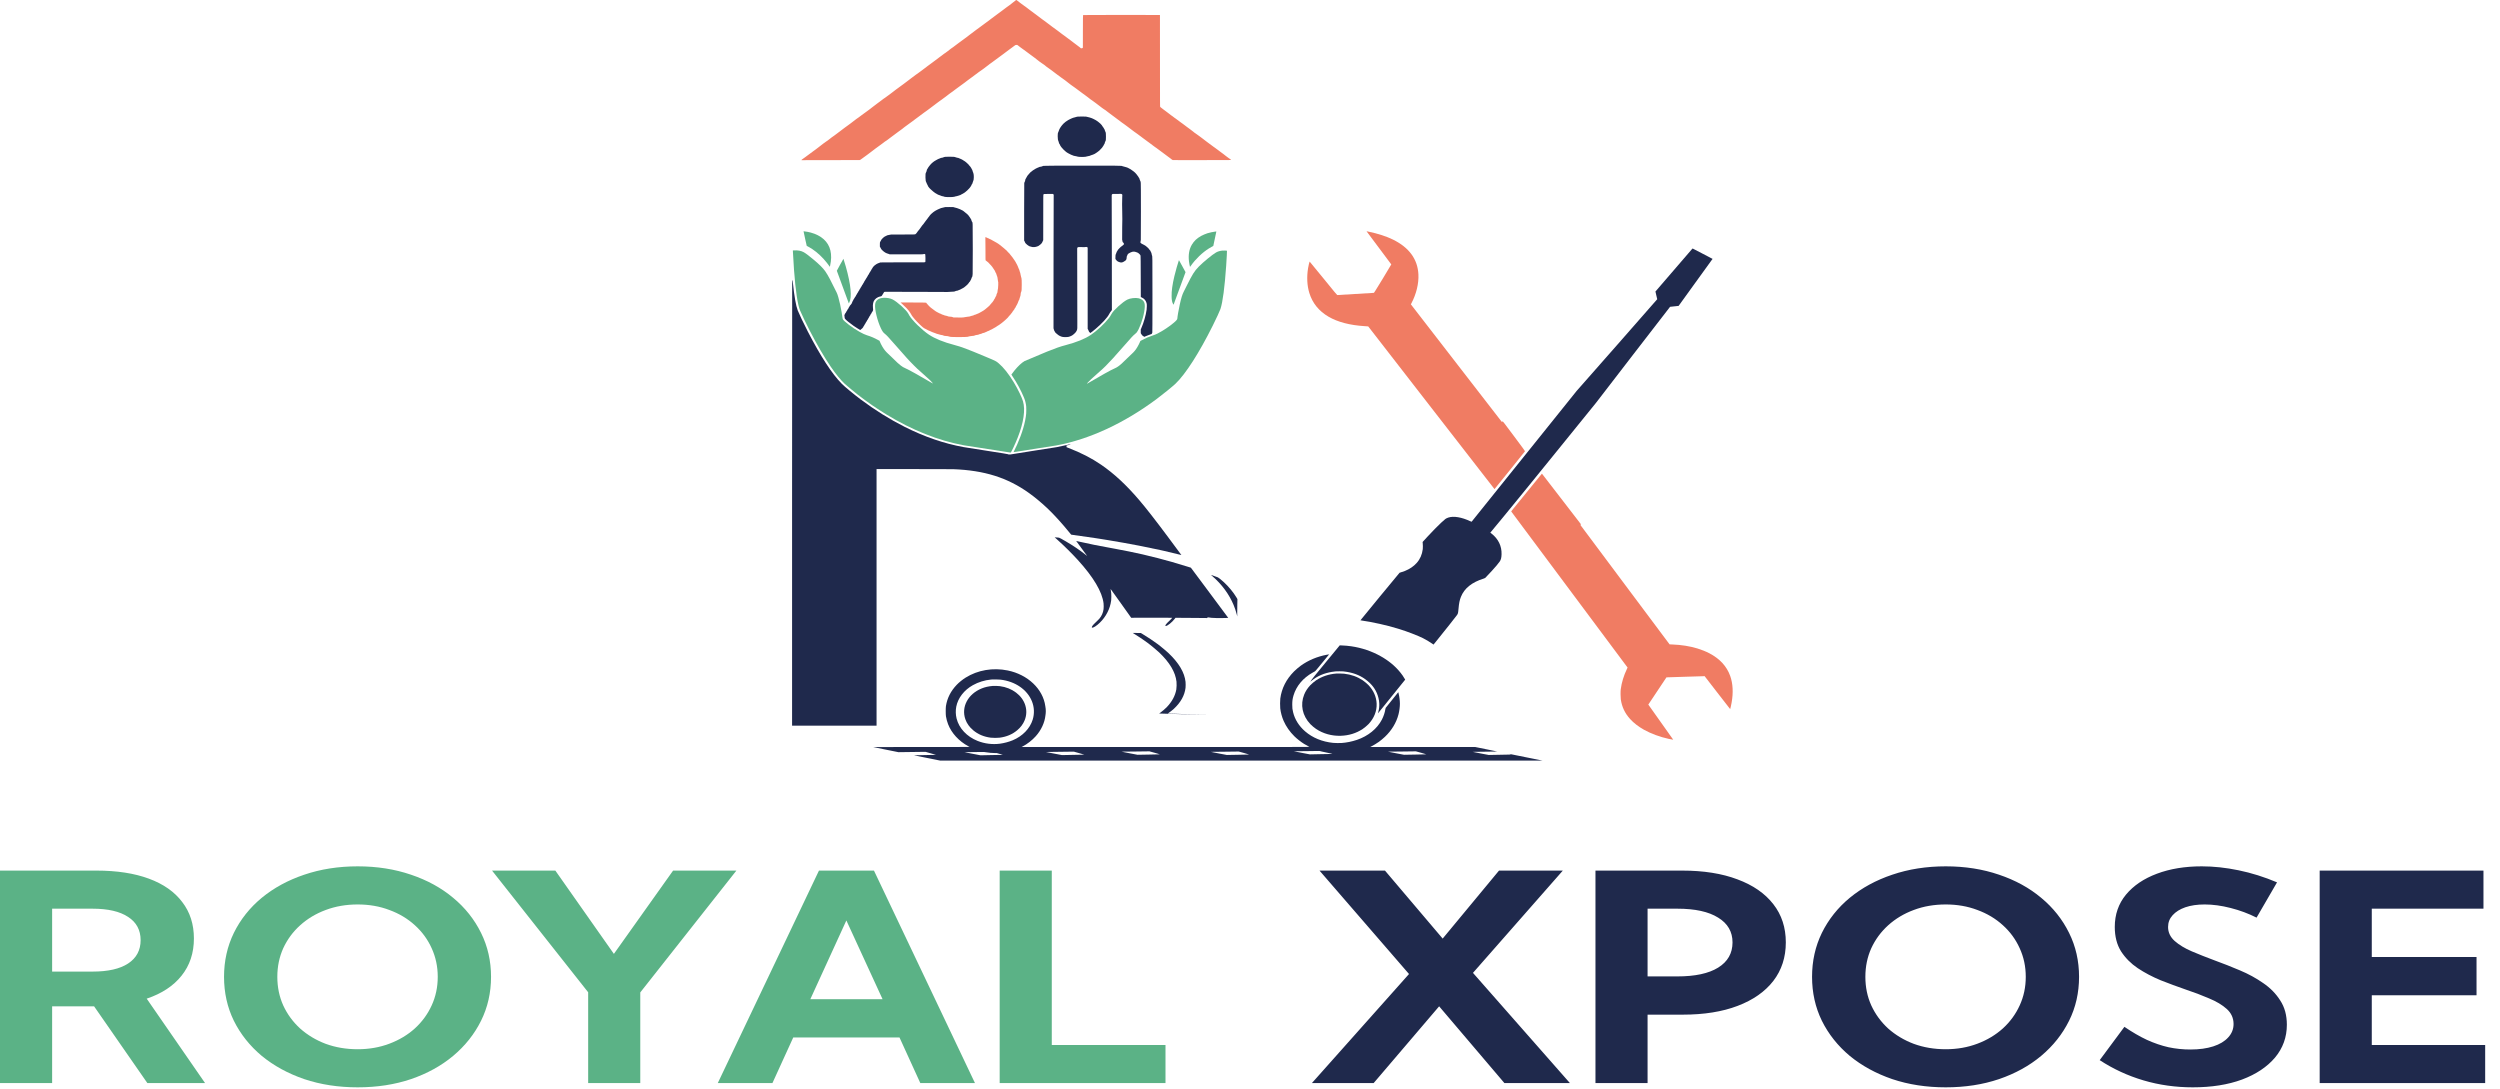 <svg width="101" height="44" viewBox="0 0 101 44" fill="none" xmlns="http://www.w3.org/2000/svg">
<path d="M41.036 0.013C41.016 0.033 40.962 0.075 40.949 0.081C40.943 0.084 40.938 0.088 40.938 0.089C40.938 0.091 40.908 0.115 40.873 0.141C40.838 0.168 40.797 0.199 40.781 0.212C40.755 0.233 40.731 0.25 40.653 0.304C40.611 0.334 40.527 0.397 40.465 0.446C40.388 0.507 40.369 0.521 40.363 0.521C40.36 0.521 40.336 0.539 40.308 0.561C40.281 0.583 40.242 0.613 40.22 0.627C40.172 0.661 40.105 0.711 40.033 0.766C40.002 0.79 39.966 0.818 39.953 0.828C39.916 0.857 39.825 0.924 39.785 0.951C39.742 0.98 39.652 1.047 39.615 1.077C39.584 1.101 39.51 1.155 39.459 1.191C39.439 1.204 39.409 1.228 39.391 1.242C39.373 1.257 39.346 1.278 39.329 1.289C39.273 1.329 39.203 1.382 39.155 1.42C39.129 1.442 39.095 1.468 39.081 1.478C39.067 1.488 39.045 1.505 39.032 1.515C39.02 1.525 38.993 1.544 38.974 1.557C38.91 1.601 38.783 1.694 38.733 1.734C38.71 1.752 38.684 1.772 38.65 1.796C38.629 1.81 38.595 1.836 38.573 1.854C38.551 1.871 38.524 1.892 38.514 1.899C38.449 1.941 38.382 1.991 38.291 2.065C38.261 2.09 38.234 2.109 38.231 2.109C38.228 2.109 38.219 2.116 38.212 2.123C38.205 2.131 38.193 2.14 38.184 2.144C38.166 2.152 38.127 2.18 38.074 2.223C38.053 2.239 38.027 2.259 38.015 2.267C38.003 2.276 37.983 2.29 37.972 2.298C37.96 2.307 37.938 2.324 37.923 2.335C37.908 2.345 37.876 2.37 37.852 2.39C37.827 2.409 37.791 2.436 37.772 2.449C37.752 2.462 37.714 2.491 37.687 2.512C37.66 2.533 37.619 2.563 37.597 2.579C37.542 2.617 37.462 2.676 37.443 2.692C37.434 2.7 37.424 2.708 37.42 2.712C37.416 2.715 37.402 2.725 37.391 2.734C37.38 2.743 37.353 2.762 37.332 2.777C37.311 2.791 37.278 2.817 37.257 2.834C37.236 2.85 37.211 2.87 37.2 2.876C37.165 2.899 37.09 2.953 37.06 2.979C37.049 2.988 37.033 2.999 37.024 3.003C37.015 3.007 37.009 3.012 37.009 3.013C37.009 3.017 36.886 3.108 36.835 3.143C36.818 3.155 36.789 3.177 36.773 3.19C36.756 3.204 36.728 3.225 36.712 3.237C36.657 3.276 36.584 3.331 36.544 3.364C36.522 3.382 36.498 3.399 36.492 3.403C36.476 3.412 36.434 3.443 36.374 3.489C36.347 3.51 36.308 3.54 36.286 3.554C36.266 3.569 36.225 3.598 36.197 3.619C36.149 3.654 36.131 3.668 36.085 3.705C36.075 3.713 36.06 3.724 36.051 3.731C36.03 3.745 35.947 3.808 35.927 3.825C35.918 3.832 35.902 3.844 35.891 3.851C35.871 3.862 35.785 3.926 35.743 3.959C35.732 3.967 35.717 3.977 35.709 3.98C35.702 3.983 35.696 3.987 35.696 3.99C35.696 3.993 35.586 4.076 35.526 4.118C35.506 4.132 35.48 4.15 35.468 4.16C35.423 4.196 35.347 4.253 35.319 4.273C35.303 4.284 35.263 4.314 35.231 4.34C35.199 4.365 35.162 4.394 35.149 4.404C35.136 4.415 35.112 4.432 35.097 4.443C35.082 4.455 35.056 4.473 35.04 4.485C34.966 4.535 34.847 4.622 34.815 4.649C34.797 4.665 34.761 4.691 34.711 4.727C34.695 4.738 34.675 4.752 34.667 4.759C34.66 4.765 34.639 4.779 34.623 4.789C34.607 4.799 34.59 4.811 34.587 4.815C34.579 4.822 34.483 4.896 34.434 4.932C34.419 4.943 34.392 4.964 34.376 4.977C34.334 5.012 34.246 5.077 34.24 5.077C34.235 5.077 34.185 5.112 34.151 5.141C34.136 5.153 34.088 5.189 34.043 5.222C33.999 5.255 33.944 5.297 33.921 5.315C33.898 5.333 33.872 5.353 33.862 5.359C33.853 5.364 33.825 5.386 33.801 5.405C33.751 5.445 33.719 5.469 33.695 5.484C33.653 5.51 33.548 5.588 33.51 5.621C33.473 5.653 33.391 5.712 33.366 5.725C33.358 5.73 33.352 5.735 33.352 5.736C33.352 5.738 33.337 5.749 33.319 5.76C33.301 5.771 33.281 5.785 33.274 5.791C33.263 5.802 33.188 5.859 33.124 5.907C33.107 5.92 33.073 5.946 33.048 5.966C33.023 5.986 32.988 6.013 32.971 6.025C32.953 6.038 32.927 6.057 32.912 6.068C32.898 6.079 32.871 6.099 32.853 6.111C32.774 6.166 32.678 6.237 32.605 6.294C32.581 6.313 32.545 6.34 32.526 6.353C32.506 6.367 32.479 6.386 32.465 6.396C32.451 6.406 32.428 6.422 32.413 6.433C32.39 6.447 32.384 6.453 32.384 6.463V6.474L32.417 6.471C32.435 6.47 32.958 6.468 33.578 6.469C34.199 6.469 34.716 6.468 34.727 6.466C34.749 6.464 34.76 6.458 34.833 6.402C34.908 6.343 35.005 6.273 35.031 6.258C35.055 6.243 35.175 6.152 35.246 6.096C35.274 6.074 35.308 6.048 35.322 6.038C35.336 6.028 35.358 6.011 35.37 6.001C35.383 5.991 35.407 5.973 35.424 5.962C35.525 5.892 35.6 5.837 35.679 5.775C35.739 5.727 35.773 5.702 35.798 5.69C35.808 5.684 35.818 5.678 35.82 5.675C35.821 5.673 35.841 5.658 35.864 5.643C35.886 5.627 35.926 5.597 35.952 5.576C36.046 5.502 36.257 5.344 36.293 5.322C36.304 5.315 36.343 5.287 36.38 5.259C36.416 5.232 36.449 5.207 36.454 5.205C36.458 5.203 36.482 5.183 36.508 5.161C36.533 5.14 36.556 5.122 36.559 5.122C36.561 5.122 36.585 5.105 36.611 5.084C36.657 5.048 36.684 5.028 36.75 4.982C36.767 4.971 36.819 4.933 36.865 4.899C36.954 4.832 36.954 4.832 36.974 4.816C36.992 4.8 37.037 4.767 37.057 4.755C37.066 4.75 37.089 4.733 37.107 4.718C37.125 4.703 37.154 4.681 37.172 4.669C37.207 4.645 37.317 4.564 37.354 4.534C37.366 4.524 37.382 4.513 37.389 4.51C37.397 4.507 37.433 4.481 37.469 4.452C37.505 4.423 37.546 4.393 37.562 4.383C37.596 4.362 37.708 4.277 37.773 4.224C37.798 4.202 37.821 4.185 37.824 4.185C37.826 4.185 37.849 4.168 37.875 4.147C37.901 4.127 37.935 4.101 37.952 4.09C37.968 4.078 37.992 4.062 38.004 4.053C38.017 4.044 38.034 4.032 38.042 4.027C38.05 4.022 38.069 4.008 38.083 3.996C38.123 3.964 38.189 3.916 38.207 3.905C38.223 3.895 38.297 3.838 38.353 3.792C38.371 3.777 38.402 3.755 38.421 3.743C38.439 3.731 38.47 3.709 38.491 3.694C38.511 3.679 38.542 3.656 38.559 3.642C38.596 3.615 38.633 3.587 38.672 3.558C38.73 3.513 38.797 3.466 38.816 3.453C38.836 3.442 38.876 3.412 38.954 3.352C38.969 3.34 38.983 3.33 38.984 3.33C38.986 3.33 39 3.319 39.015 3.306C39.031 3.293 39.054 3.275 39.065 3.267C39.078 3.259 39.109 3.235 39.136 3.214C39.186 3.175 39.221 3.15 39.277 3.111C39.32 3.081 39.413 3.012 39.439 2.99C39.45 2.98 39.464 2.972 39.468 2.971C39.472 2.969 39.482 2.962 39.488 2.954C39.494 2.946 39.507 2.936 39.517 2.931C39.527 2.926 39.538 2.918 39.541 2.914C39.544 2.91 39.559 2.9 39.573 2.891C39.587 2.882 39.611 2.865 39.627 2.854C39.643 2.842 39.67 2.823 39.688 2.811C39.705 2.8 39.735 2.778 39.754 2.763C39.816 2.714 39.855 2.684 39.887 2.661C39.905 2.648 39.921 2.636 39.924 2.634C39.927 2.631 39.934 2.626 39.94 2.621C39.947 2.616 39.963 2.602 39.977 2.591C40.009 2.565 40.055 2.533 40.077 2.52C40.094 2.51 40.244 2.399 40.257 2.387C40.27 2.374 40.344 2.32 40.427 2.262C40.446 2.248 40.483 2.221 40.51 2.201C40.535 2.18 40.596 2.136 40.643 2.101C40.691 2.066 40.753 2.02 40.782 1.997C40.844 1.949 40.879 1.923 40.894 1.915C40.901 1.911 40.926 1.892 40.95 1.873C41.012 1.822 41.024 1.816 41.064 1.816H41.098L41.14 1.847C41.163 1.865 41.202 1.895 41.227 1.914C41.303 1.972 41.323 1.986 41.343 1.998C41.354 2.003 41.368 2.013 41.375 2.02C41.391 2.034 41.484 2.103 41.531 2.136C41.55 2.149 41.589 2.177 41.616 2.199C41.643 2.22 41.68 2.247 41.699 2.26C41.73 2.281 41.753 2.298 41.8 2.335C41.811 2.344 41.856 2.379 41.9 2.413C41.944 2.447 41.986 2.48 41.993 2.486C41.999 2.492 42.017 2.504 42.032 2.513C42.062 2.532 42.108 2.565 42.131 2.583C42.139 2.59 42.156 2.6 42.168 2.607C42.18 2.613 42.194 2.623 42.199 2.63C42.205 2.637 42.213 2.644 42.218 2.645C42.222 2.646 42.232 2.654 42.239 2.662C42.247 2.67 42.256 2.679 42.26 2.681C42.263 2.682 42.289 2.702 42.318 2.723C42.368 2.761 42.399 2.783 42.472 2.833C42.49 2.846 42.524 2.871 42.547 2.89C42.57 2.908 42.596 2.928 42.605 2.934C42.627 2.949 42.642 2.96 42.712 3.015C42.767 3.058 42.836 3.109 42.871 3.132C42.881 3.138 42.899 3.151 42.912 3.16C42.924 3.17 42.948 3.187 42.965 3.198C42.982 3.209 43.016 3.234 43.04 3.253C43.064 3.273 43.12 3.316 43.164 3.35C43.209 3.383 43.25 3.416 43.257 3.422C43.264 3.428 43.281 3.441 43.296 3.45C43.327 3.469 43.373 3.502 43.395 3.52C43.403 3.527 43.414 3.534 43.418 3.536C43.423 3.538 43.449 3.558 43.477 3.579C43.554 3.639 43.63 3.696 43.67 3.723C43.69 3.737 43.725 3.762 43.748 3.781C43.771 3.799 43.799 3.818 43.81 3.824C43.821 3.83 43.836 3.841 43.841 3.848C43.848 3.855 43.856 3.862 43.861 3.863C43.866 3.865 43.902 3.892 43.942 3.923C44.044 4.005 44.064 4.02 44.135 4.067C44.172 4.093 44.236 4.139 44.268 4.164C44.307 4.194 44.327 4.21 44.424 4.283C44.465 4.314 44.508 4.347 44.519 4.356C44.529 4.366 44.547 4.378 44.557 4.383C44.566 4.389 44.587 4.402 44.601 4.413C44.616 4.425 44.631 4.434 44.633 4.434C44.637 4.434 44.649 4.442 44.662 4.452C44.674 4.461 44.707 4.488 44.735 4.51C44.797 4.56 44.887 4.627 44.932 4.658C44.95 4.67 44.986 4.696 45.012 4.717C45.038 4.737 45.075 4.765 45.095 4.779C45.147 4.816 45.167 4.831 45.243 4.89C45.281 4.919 45.321 4.95 45.333 4.958C45.345 4.966 45.364 4.979 45.375 4.987C45.386 4.995 45.412 5.013 45.433 5.028C45.454 5.043 45.492 5.071 45.517 5.09C45.543 5.11 45.574 5.133 45.586 5.142C45.658 5.195 45.726 5.246 45.766 5.278C45.791 5.299 45.82 5.32 45.829 5.325C45.838 5.331 45.866 5.35 45.89 5.368C45.914 5.386 45.939 5.404 45.945 5.407C45.951 5.411 45.977 5.43 46.003 5.45C46.075 5.506 46.148 5.561 46.194 5.593C46.217 5.609 46.249 5.633 46.266 5.646C46.283 5.66 46.312 5.682 46.331 5.694C46.349 5.706 46.364 5.718 46.364 5.719C46.364 5.721 46.372 5.727 46.382 5.732C46.392 5.738 46.409 5.75 46.42 5.759C46.456 5.789 46.585 5.886 46.626 5.914C46.649 5.929 46.677 5.949 46.689 5.959C46.702 5.968 46.717 5.978 46.722 5.981C46.728 5.984 46.753 6.003 46.778 6.023C46.878 6.1 47.016 6.203 47.041 6.218C47.053 6.225 47.088 6.252 47.12 6.277C47.152 6.303 47.19 6.331 47.203 6.339C47.217 6.348 47.246 6.369 47.27 6.388C47.333 6.44 47.363 6.46 47.378 6.466C47.388 6.468 47.481 6.47 47.689 6.469C47.852 6.469 48.379 6.468 48.859 6.468C49.731 6.467 49.734 6.467 49.734 6.459C49.734 6.451 49.709 6.433 49.63 6.38C49.619 6.373 49.6 6.359 49.588 6.349C49.576 6.339 49.536 6.309 49.5 6.282C49.464 6.254 49.431 6.228 49.428 6.225C49.42 6.217 49.402 6.204 49.303 6.133C49.27 6.109 49.217 6.069 49.186 6.045C49.156 6.021 49.128 6.001 49.126 6.001C49.123 6.001 49.102 5.986 49.079 5.966C49.055 5.947 49.034 5.932 49.03 5.932C49.027 5.932 49.002 5.914 48.976 5.892C48.913 5.841 48.835 5.783 48.795 5.758C48.778 5.747 48.743 5.721 48.718 5.7C48.692 5.679 48.662 5.656 48.65 5.648C48.624 5.631 48.593 5.607 48.565 5.583C48.542 5.564 48.459 5.502 48.407 5.466C48.332 5.414 48.307 5.396 48.279 5.375C48.264 5.364 48.249 5.354 48.247 5.354C48.245 5.354 48.237 5.346 48.228 5.337C48.221 5.329 48.212 5.321 48.209 5.321C48.205 5.321 48.193 5.313 48.081 5.223C48.02 5.175 47.975 5.142 47.938 5.118C47.929 5.113 47.903 5.092 47.879 5.073C47.855 5.054 47.827 5.033 47.817 5.027C47.807 5.021 47.783 5.003 47.764 4.987C47.744 4.972 47.726 4.959 47.724 4.959C47.721 4.959 47.708 4.949 47.694 4.937C47.65 4.901 47.523 4.806 47.492 4.787C47.48 4.78 47.464 4.769 47.455 4.762C47.447 4.755 47.428 4.741 47.413 4.73C47.399 4.719 47.374 4.701 47.359 4.689C47.343 4.676 47.328 4.666 47.325 4.666C47.322 4.666 47.313 4.659 47.303 4.65C47.293 4.642 47.265 4.619 47.239 4.6C47.214 4.581 47.18 4.555 47.163 4.542C47.147 4.528 47.117 4.505 47.095 4.491C47.075 4.476 47.038 4.449 47.013 4.43C46.988 4.41 46.949 4.38 46.924 4.362C46.899 4.345 46.875 4.324 46.871 4.318C46.864 4.306 46.863 4.152 46.863 2.456L46.862 0.607L46.843 0.605C46.832 0.604 46.135 0.603 45.293 0.604C44.046 0.604 43.762 0.606 43.757 0.61C43.751 0.615 43.751 0.738 43.749 1.266C43.749 1.623 43.748 1.919 43.748 1.923C43.748 1.927 43.742 1.935 43.735 1.94C43.725 1.948 43.717 1.95 43.696 1.95H43.668L43.619 1.908C43.576 1.872 43.52 1.829 43.461 1.789C43.452 1.783 43.436 1.771 43.427 1.763C43.417 1.754 43.406 1.746 43.401 1.744C43.393 1.74 43.336 1.697 43.245 1.625C43.218 1.603 43.18 1.575 43.16 1.562C43.14 1.548 43.105 1.522 43.082 1.504C43.059 1.485 43.035 1.467 43.028 1.463C43.017 1.457 42.995 1.441 42.936 1.397C42.924 1.388 42.889 1.362 42.858 1.339C42.828 1.316 42.792 1.29 42.78 1.279C42.768 1.269 42.743 1.25 42.724 1.237C42.651 1.186 42.622 1.165 42.581 1.132C42.556 1.113 42.534 1.097 42.529 1.095C42.526 1.094 42.502 1.077 42.477 1.056C42.416 1.006 42.325 0.937 42.267 0.897C42.241 0.879 42.207 0.854 42.192 0.841C42.177 0.828 42.154 0.812 42.14 0.804C42.126 0.797 42.112 0.787 42.109 0.782C42.106 0.778 42.099 0.772 42.092 0.769C42.081 0.764 42.027 0.723 41.934 0.65C41.909 0.629 41.87 0.6 41.847 0.584C41.824 0.569 41.795 0.547 41.781 0.536C41.768 0.524 41.744 0.506 41.728 0.495C41.712 0.484 41.687 0.466 41.674 0.456C41.66 0.446 41.634 0.427 41.616 0.413C41.597 0.4 41.579 0.386 41.575 0.382C41.562 0.37 41.558 0.368 41.502 0.326C41.471 0.303 41.437 0.277 41.427 0.269C41.416 0.261 41.398 0.249 41.387 0.242C41.359 0.225 41.319 0.196 41.266 0.154C41.242 0.135 41.221 0.118 41.218 0.118C41.213 0.118 41.102 0.033 41.09 0.019C41.069 -0.004 41.054 -0.005 41.036 0.013Z" fill="#F07C63"/>
<path d="M43.522 4.713C43.502 4.715 43.476 4.723 43.461 4.73C43.445 4.738 43.42 4.744 43.4 4.747C43.382 4.75 43.361 4.755 43.354 4.759C43.331 4.772 43.303 4.783 43.282 4.788C43.272 4.79 43.252 4.799 43.239 4.808C43.227 4.817 43.209 4.825 43.201 4.827C43.193 4.828 43.177 4.836 43.167 4.845C43.156 4.853 43.139 4.864 43.129 4.868C43.096 4.882 42.986 4.967 42.963 4.996C42.956 5.007 42.947 5.016 42.945 5.016C42.943 5.016 42.935 5.024 42.928 5.035C42.921 5.046 42.907 5.061 42.899 5.069C42.89 5.077 42.877 5.094 42.87 5.107C42.864 5.12 42.852 5.136 42.846 5.142C42.84 5.149 42.83 5.164 42.825 5.175C42.819 5.187 42.808 5.208 42.8 5.221C42.791 5.236 42.782 5.259 42.778 5.278C42.774 5.295 42.764 5.322 42.756 5.337C42.736 5.371 42.731 5.405 42.731 5.504C42.732 5.601 42.741 5.667 42.758 5.694C42.766 5.707 42.773 5.729 42.777 5.754C42.782 5.782 42.787 5.797 42.794 5.803C42.807 5.815 42.817 5.833 42.825 5.86C42.83 5.873 42.837 5.888 42.843 5.893C42.848 5.898 42.86 5.916 42.87 5.933C42.88 5.952 42.893 5.968 42.902 5.973C42.909 5.978 42.917 5.986 42.919 5.99C42.921 5.994 42.93 6.006 42.941 6.016C42.951 6.026 42.96 6.035 42.96 6.037C42.96 6.04 42.991 6.067 43.048 6.118C43.084 6.148 43.125 6.178 43.142 6.183C43.15 6.186 43.162 6.193 43.169 6.199C43.176 6.204 43.196 6.214 43.213 6.221C43.23 6.228 43.251 6.239 43.259 6.245C43.268 6.252 43.284 6.259 43.299 6.262C43.313 6.264 43.336 6.273 43.35 6.281C43.37 6.293 43.382 6.296 43.419 6.301C43.443 6.304 43.477 6.311 43.493 6.316C43.55 6.336 43.639 6.345 43.745 6.341C43.838 6.338 43.876 6.333 43.945 6.312C43.972 6.305 44.001 6.298 44.01 6.298C44.026 6.298 44.034 6.295 44.066 6.276C44.072 6.272 44.094 6.265 44.113 6.261C44.132 6.257 44.153 6.25 44.158 6.246C44.169 6.237 44.2 6.224 44.219 6.219C44.226 6.217 44.243 6.207 44.256 6.197C44.27 6.187 44.299 6.167 44.321 6.154C44.377 6.12 44.447 6.057 44.488 6.005C44.498 5.993 44.513 5.977 44.52 5.971C44.529 5.965 44.536 5.954 44.538 5.946C44.54 5.938 44.549 5.925 44.557 5.916C44.566 5.907 44.575 5.895 44.578 5.889C44.581 5.882 44.587 5.868 44.591 5.857C44.596 5.847 44.605 5.833 44.611 5.826C44.623 5.815 44.627 5.802 44.638 5.753C44.641 5.739 44.65 5.717 44.658 5.705C44.671 5.686 44.673 5.677 44.677 5.638C44.681 5.583 44.682 5.478 44.677 5.405C44.675 5.358 44.672 5.349 44.661 5.331C44.654 5.32 44.645 5.298 44.641 5.282C44.626 5.231 44.622 5.222 44.607 5.204C44.6 5.194 44.589 5.176 44.583 5.162C44.578 5.149 44.567 5.132 44.557 5.124C44.548 5.116 44.54 5.106 44.54 5.103C44.54 5.089 44.491 5.027 44.455 4.995C44.378 4.928 44.32 4.883 44.295 4.871C44.279 4.863 44.259 4.851 44.25 4.844C44.241 4.838 44.225 4.83 44.213 4.825C44.202 4.821 44.184 4.812 44.175 4.805C44.165 4.798 44.146 4.789 44.133 4.786C44.121 4.783 44.1 4.775 44.088 4.768C44.075 4.761 44.045 4.752 44.02 4.746C43.994 4.741 43.959 4.731 43.94 4.726C43.921 4.72 43.892 4.713 43.874 4.711C43.829 4.705 43.564 4.706 43.522 4.713Z" fill="#1F294C"/>
<path d="M38.202 6.335C38.168 6.338 38.151 6.342 38.124 6.352C38.082 6.37 38.079 6.37 38.041 6.375C38.017 6.378 38.003 6.382 37.984 6.393C37.97 6.401 37.947 6.41 37.932 6.414C37.917 6.417 37.9 6.424 37.895 6.428C37.89 6.433 37.875 6.442 37.862 6.447C37.849 6.453 37.831 6.462 37.823 6.468C37.815 6.474 37.798 6.485 37.784 6.491C37.728 6.518 37.622 6.607 37.582 6.66C37.573 6.672 37.561 6.687 37.555 6.693C37.549 6.698 37.539 6.711 37.533 6.721C37.527 6.731 37.517 6.745 37.509 6.753C37.502 6.759 37.492 6.775 37.488 6.788C37.483 6.8 37.475 6.816 37.468 6.822C37.451 6.839 37.447 6.851 37.436 6.901C37.429 6.932 37.423 6.95 37.412 6.967C37.391 6.998 37.386 7.045 37.389 7.171C37.392 7.279 37.4 7.331 37.419 7.358C37.425 7.367 37.433 7.386 37.436 7.401C37.44 7.417 37.449 7.438 37.461 7.454C37.471 7.469 37.482 7.489 37.485 7.501C37.493 7.526 37.502 7.542 37.519 7.559C37.527 7.566 37.533 7.575 37.533 7.579C37.533 7.582 37.541 7.592 37.551 7.6C37.56 7.608 37.581 7.629 37.596 7.645C37.631 7.682 37.779 7.804 37.789 7.804C37.799 7.804 37.834 7.824 37.837 7.831C37.838 7.834 37.851 7.841 37.865 7.847C37.879 7.853 37.899 7.863 37.908 7.869C37.917 7.875 37.94 7.882 37.958 7.886C37.976 7.89 38.002 7.9 38.016 7.908C38.035 7.918 38.051 7.924 38.071 7.926C38.103 7.93 38.135 7.939 38.153 7.949C38.187 7.967 38.493 7.968 38.554 7.949C38.565 7.945 38.583 7.94 38.594 7.936C38.605 7.933 38.628 7.929 38.646 7.926C38.667 7.924 38.69 7.917 38.715 7.907C38.735 7.898 38.763 7.888 38.776 7.886C38.792 7.883 38.807 7.877 38.815 7.869C38.823 7.862 38.841 7.852 38.856 7.846C38.871 7.841 38.888 7.832 38.895 7.827C38.902 7.822 38.915 7.813 38.925 7.809C38.955 7.796 38.999 7.763 39.077 7.693C39.09 7.683 39.104 7.668 39.109 7.66C39.115 7.652 39.122 7.645 39.124 7.645C39.127 7.645 39.136 7.636 39.145 7.624C39.154 7.612 39.166 7.599 39.172 7.594C39.178 7.59 39.19 7.574 39.199 7.559C39.208 7.544 39.22 7.526 39.225 7.52C39.236 7.507 39.241 7.497 39.25 7.467C39.253 7.458 39.262 7.443 39.27 7.436C39.282 7.424 39.286 7.415 39.292 7.386C39.296 7.366 39.306 7.337 39.314 7.322C39.334 7.281 39.338 7.261 39.341 7.179C39.345 7.076 39.333 7.001 39.303 6.941C39.298 6.931 39.293 6.913 39.291 6.902C39.288 6.88 39.272 6.847 39.259 6.832C39.254 6.826 39.25 6.818 39.25 6.813C39.25 6.809 39.244 6.796 39.236 6.786C39.229 6.775 39.214 6.753 39.202 6.735C39.191 6.719 39.177 6.702 39.17 6.699C39.164 6.695 39.156 6.687 39.152 6.679C39.142 6.657 39.119 6.634 39.033 6.558C39.005 6.532 38.959 6.501 38.932 6.488C38.919 6.481 38.908 6.474 38.906 6.47C38.905 6.467 38.894 6.46 38.881 6.455C38.869 6.45 38.85 6.439 38.84 6.433C38.829 6.426 38.809 6.417 38.796 6.414C38.782 6.41 38.762 6.402 38.752 6.396C38.73 6.383 38.712 6.378 38.666 6.371C38.649 6.369 38.623 6.361 38.608 6.354C38.586 6.344 38.572 6.34 38.528 6.336C38.468 6.33 38.271 6.33 38.202 6.335Z" fill="#1F294C"/>
<path d="M42.712 6.693C42.689 6.695 42.56 6.696 42.425 6.696C42.274 6.697 42.17 6.698 42.156 6.701C42.144 6.703 42.12 6.712 42.102 6.719C42.079 6.73 42.063 6.735 42.034 6.737C42.003 6.741 41.992 6.743 41.968 6.757C41.953 6.766 41.929 6.776 41.916 6.778C41.904 6.781 41.88 6.792 41.865 6.802C41.849 6.811 41.834 6.819 41.832 6.819C41.829 6.819 41.815 6.828 41.8 6.84C41.786 6.85 41.771 6.86 41.767 6.86C41.764 6.86 41.746 6.87 41.73 6.883C41.642 6.946 41.587 6.997 41.565 7.034C41.559 7.044 41.546 7.059 41.535 7.068C41.525 7.077 41.516 7.087 41.516 7.09C41.516 7.092 41.507 7.107 41.496 7.121C41.485 7.135 41.471 7.16 41.465 7.176C41.459 7.192 41.447 7.213 41.439 7.223C41.428 7.236 41.424 7.247 41.421 7.267C41.417 7.307 41.409 7.333 41.396 7.351C41.39 7.361 41.382 7.378 41.38 7.39C41.377 7.403 41.375 7.825 41.375 8.564V9.718L41.392 9.748C41.401 9.765 41.409 9.781 41.409 9.784C41.409 9.796 41.425 9.822 41.445 9.841C41.483 9.878 41.526 9.913 41.541 9.92C41.549 9.923 41.564 9.932 41.573 9.939C41.587 9.949 41.6 9.954 41.621 9.958C41.637 9.961 41.663 9.967 41.678 9.973C41.703 9.981 41.716 9.982 41.76 9.982C41.809 9.982 41.818 9.981 41.872 9.966C41.913 9.954 41.939 9.945 41.956 9.934C41.998 9.907 42.048 9.867 42.062 9.85C42.069 9.841 42.081 9.826 42.09 9.817C42.098 9.808 42.108 9.791 42.112 9.778C42.115 9.766 42.124 9.745 42.132 9.73L42.146 9.704L42.147 8.787C42.147 7.98 42.148 7.869 42.155 7.859C42.169 7.835 42.163 7.836 42.356 7.835L42.535 7.834L42.553 7.85L42.572 7.865L42.569 7.897C42.567 7.914 42.564 9.128 42.563 10.595L42.562 13.262L42.572 13.298C42.585 13.349 42.592 13.363 42.614 13.397C42.626 13.413 42.634 13.429 42.634 13.431C42.634 13.434 42.644 13.444 42.655 13.453C42.666 13.462 42.691 13.484 42.71 13.5C42.729 13.517 42.753 13.535 42.763 13.541C42.774 13.547 42.786 13.554 42.789 13.558C42.793 13.562 42.821 13.575 42.85 13.587C42.893 13.604 42.913 13.61 42.945 13.614C43.04 13.626 43.169 13.618 43.208 13.598C43.22 13.592 43.242 13.584 43.257 13.579C43.272 13.574 43.298 13.562 43.315 13.551C43.356 13.523 43.42 13.47 43.424 13.46C43.426 13.456 43.432 13.449 43.439 13.445C43.446 13.442 43.457 13.427 43.466 13.412C43.474 13.396 43.486 13.377 43.493 13.37C43.499 13.362 43.509 13.339 43.514 13.319C43.524 13.284 43.525 13.274 43.524 13.048C43.523 12.919 43.522 12.195 43.521 11.44C43.52 10.684 43.518 10.056 43.518 10.043C43.517 10.018 43.525 10.001 43.545 9.989C43.557 9.982 43.565 9.981 43.683 9.982C43.752 9.982 43.81 9.984 43.812 9.985C43.814 9.986 43.83 9.984 43.847 9.98C43.886 9.972 43.91 9.975 43.929 9.991L43.942 10.002V11.645V13.287L43.959 13.314C43.969 13.329 43.98 13.354 43.984 13.37C43.991 13.394 43.996 13.402 44.016 13.421C44.029 13.433 44.04 13.446 44.04 13.449C44.04 13.453 44.043 13.455 44.047 13.454C44.059 13.452 44.163 13.371 44.263 13.286C44.53 13.059 44.746 12.821 44.817 12.677C44.839 12.634 44.861 12.601 44.897 12.557L44.92 12.528L44.918 10.226C44.917 8.96 44.914 7.915 44.913 7.905C44.908 7.881 44.919 7.853 44.938 7.841C44.95 7.833 44.955 7.833 45.064 7.836C45.145 7.837 45.191 7.837 45.226 7.833C45.282 7.827 45.304 7.829 45.324 7.845C45.339 7.855 45.34 7.859 45.342 7.883C45.343 7.898 45.341 7.922 45.339 7.935C45.331 7.965 45.331 8.531 45.338 8.555C45.344 8.576 45.344 9.138 45.337 9.159C45.333 9.174 45.331 9.678 45.335 9.684C45.336 9.686 45.339 9.695 45.34 9.704C45.354 9.783 45.353 9.78 45.373 9.795C45.396 9.812 45.406 9.829 45.406 9.852C45.406 9.877 45.4 9.886 45.356 9.917C45.285 9.969 45.257 9.992 45.241 10.012C45.233 10.022 45.223 10.031 45.219 10.033C45.215 10.034 45.209 10.041 45.205 10.049C45.201 10.056 45.192 10.067 45.183 10.073C45.173 10.08 45.163 10.094 45.153 10.115C45.145 10.132 45.135 10.15 45.129 10.155C45.118 10.165 45.11 10.181 45.104 10.208C45.102 10.219 45.094 10.237 45.088 10.249C45.067 10.286 45.064 10.302 45.064 10.385L45.063 10.465L45.078 10.481C45.087 10.49 45.098 10.505 45.104 10.516C45.117 10.539 45.148 10.56 45.198 10.582C45.25 10.604 45.297 10.61 45.335 10.6C45.35 10.596 45.363 10.591 45.365 10.589C45.367 10.586 45.38 10.58 45.394 10.575C45.431 10.561 45.491 10.512 45.5 10.488C45.512 10.459 45.518 10.424 45.518 10.393C45.518 10.369 45.521 10.359 45.537 10.327C45.547 10.306 45.557 10.285 45.558 10.28C45.564 10.26 45.622 10.219 45.669 10.201C45.686 10.194 45.712 10.184 45.727 10.179C45.775 10.159 45.845 10.162 45.902 10.186C45.917 10.192 45.936 10.199 45.944 10.2C45.962 10.203 46.021 10.245 46.036 10.266C46.041 10.273 46.052 10.286 46.06 10.293C46.067 10.302 46.076 10.316 46.078 10.326C46.082 10.337 46.085 10.616 46.086 11.172L46.089 12.001L46.118 12.014C46.224 12.06 46.289 12.133 46.319 12.238C46.331 12.281 46.332 12.291 46.332 12.37C46.332 12.425 46.328 12.477 46.323 12.515C46.291 12.746 46.206 13.041 46.108 13.261L46.087 13.309V13.384V13.459L46.109 13.498C46.133 13.54 46.161 13.569 46.189 13.581C46.198 13.585 46.211 13.593 46.217 13.599L46.228 13.608L46.322 13.569C46.373 13.548 46.441 13.522 46.472 13.512C46.514 13.499 46.53 13.492 46.532 13.486C46.534 13.481 46.538 13.472 46.541 13.465C46.545 13.458 46.55 13.448 46.553 13.442C46.557 13.433 46.559 13.037 46.559 11.903C46.558 10.307 46.559 10.36 46.539 10.318C46.536 10.311 46.53 10.286 46.526 10.262C46.521 10.226 46.516 10.213 46.505 10.196C46.496 10.184 46.486 10.162 46.481 10.146C46.473 10.125 46.467 10.116 46.454 10.107C46.445 10.1 46.432 10.084 46.426 10.072C46.419 10.06 46.41 10.047 46.406 10.044C46.401 10.041 46.39 10.029 46.381 10.017C46.372 10.006 46.357 9.992 46.347 9.987C46.338 9.982 46.329 9.974 46.328 9.97C46.326 9.967 46.313 9.955 46.298 9.945C46.284 9.936 46.272 9.926 46.272 9.925C46.272 9.923 46.263 9.918 46.253 9.914C46.243 9.909 46.222 9.898 46.208 9.888C46.193 9.878 46.173 9.868 46.162 9.865C46.142 9.86 46.089 9.825 46.078 9.81C46.07 9.798 46.071 9.765 46.079 9.751C46.082 9.745 46.087 9.72 46.089 9.695C46.091 9.671 46.092 9.155 46.093 8.549C46.093 7.735 46.091 7.433 46.087 7.391C46.082 7.339 46.08 7.331 46.063 7.302C46.052 7.283 46.042 7.256 46.038 7.238C46.031 7.205 46.028 7.197 46.011 7.18C46.005 7.174 45.996 7.158 45.992 7.146C45.987 7.133 45.978 7.119 45.97 7.113C45.963 7.107 45.952 7.093 45.946 7.083C45.941 7.072 45.928 7.054 45.918 7.044C45.907 7.033 45.895 7.019 45.89 7.012C45.873 6.983 45.741 6.875 45.704 6.858C45.695 6.855 45.681 6.845 45.671 6.837C45.662 6.83 45.653 6.823 45.651 6.823C45.642 6.823 45.607 6.805 45.59 6.792C45.58 6.785 45.566 6.778 45.558 6.776C45.55 6.774 45.528 6.766 45.508 6.758C45.483 6.747 45.46 6.741 45.435 6.738C45.41 6.735 45.389 6.729 45.369 6.72C45.351 6.711 45.327 6.704 45.306 6.701C45.259 6.695 44.932 6.692 44.502 6.693C43.97 6.694 43.505 6.694 43.106 6.692C42.912 6.691 42.735 6.691 42.712 6.693Z" fill="#1F294C"/>
<path d="M38.188 8.366C38.175 8.368 38.133 8.378 38.096 8.388C38.06 8.398 38.025 8.407 38.018 8.407C38.012 8.407 37.995 8.413 37.981 8.422C37.968 8.43 37.946 8.439 37.934 8.442C37.921 8.445 37.898 8.455 37.882 8.465C37.865 8.475 37.846 8.485 37.838 8.488C37.831 8.49 37.815 8.499 37.804 8.506C37.794 8.514 37.779 8.522 37.772 8.525C37.749 8.535 37.671 8.596 37.613 8.65C37.59 8.671 37.537 8.738 37.532 8.751C37.53 8.756 37.52 8.768 37.51 8.777C37.5 8.786 37.489 8.801 37.486 8.809C37.483 8.818 37.473 8.832 37.464 8.841C37.455 8.849 37.442 8.866 37.435 8.878C37.428 8.889 37.419 8.9 37.415 8.904C37.41 8.907 37.399 8.922 37.389 8.938C37.38 8.954 37.367 8.971 37.362 8.976C37.356 8.981 37.346 8.994 37.339 9.005C37.319 9.038 37.289 9.075 37.268 9.095C37.257 9.105 37.246 9.119 37.243 9.127C37.24 9.134 37.231 9.148 37.223 9.156C37.214 9.165 37.203 9.182 37.196 9.194C37.19 9.206 37.179 9.221 37.172 9.228C37.166 9.234 37.155 9.25 37.147 9.263C37.14 9.276 37.126 9.292 37.118 9.299C37.108 9.305 37.098 9.318 37.094 9.326C37.089 9.334 37.081 9.346 37.075 9.351C37.069 9.357 37.058 9.372 37.052 9.384C37.046 9.396 37.032 9.415 37.021 9.425C37.01 9.435 36.998 9.447 36.994 9.452C36.99 9.457 36.98 9.463 36.97 9.467C36.955 9.474 36.923 9.474 36.482 9.474L36.01 9.474L35.932 9.488C35.849 9.503 35.83 9.509 35.815 9.522C35.81 9.527 35.794 9.534 35.78 9.539C35.765 9.543 35.744 9.554 35.733 9.563C35.722 9.572 35.699 9.59 35.682 9.603C35.665 9.616 35.646 9.634 35.64 9.645C35.634 9.655 35.623 9.667 35.617 9.672C35.608 9.678 35.6 9.693 35.591 9.716C35.584 9.735 35.575 9.752 35.571 9.753C35.568 9.754 35.561 9.764 35.556 9.774C35.549 9.79 35.547 9.806 35.547 9.879V9.965L35.568 9.999C35.579 10.018 35.59 10.04 35.594 10.049C35.597 10.058 35.607 10.072 35.615 10.08C35.623 10.088 35.636 10.101 35.644 10.11C35.669 10.137 35.746 10.199 35.767 10.206C35.778 10.21 35.796 10.219 35.807 10.226C35.819 10.233 35.836 10.24 35.846 10.241C35.856 10.243 35.881 10.251 35.903 10.259L35.941 10.274L36.61 10.275C37.271 10.276 37.279 10.276 37.301 10.268C37.314 10.263 37.33 10.259 37.337 10.259C37.355 10.259 37.375 10.269 37.382 10.28C37.388 10.292 37.392 10.561 37.386 10.576C37.385 10.58 37.377 10.588 37.37 10.592C37.357 10.599 37.343 10.599 37.106 10.598C36.674 10.596 36.201 10.596 35.876 10.6L35.562 10.603L35.528 10.618C35.51 10.626 35.484 10.636 35.472 10.638C35.46 10.641 35.442 10.649 35.432 10.657C35.422 10.664 35.406 10.674 35.396 10.678C35.373 10.688 35.283 10.764 35.269 10.787C35.263 10.796 35.256 10.81 35.253 10.82C35.25 10.83 35.242 10.843 35.234 10.849C35.227 10.855 35.219 10.866 35.216 10.872C35.213 10.879 35.207 10.893 35.202 10.904C35.198 10.914 35.189 10.928 35.183 10.934C35.177 10.94 35.167 10.957 35.16 10.973C35.153 10.987 35.141 11.006 35.133 11.015C35.12 11.029 35.116 11.038 35.105 11.073C35.103 11.078 35.095 11.088 35.086 11.096C35.075 11.106 35.068 11.118 35.064 11.132C35.06 11.144 35.05 11.162 35.042 11.172C35.033 11.182 35.02 11.204 35.013 11.22C35.006 11.237 34.995 11.254 34.988 11.259C34.982 11.264 34.972 11.28 34.967 11.295C34.961 11.312 34.95 11.329 34.94 11.339C34.93 11.348 34.923 11.358 34.923 11.361C34.923 11.371 34.902 11.412 34.892 11.423C34.885 11.429 34.874 11.448 34.867 11.464C34.86 11.481 34.852 11.496 34.848 11.499C34.837 11.506 34.822 11.531 34.818 11.547C34.816 11.556 34.807 11.57 34.799 11.578C34.789 11.587 34.779 11.604 34.774 11.616C34.765 11.639 34.748 11.668 34.743 11.668C34.741 11.668 34.733 11.681 34.726 11.697C34.705 11.743 34.704 11.745 34.699 11.745C34.693 11.745 34.67 11.787 34.67 11.798C34.67 11.802 34.662 11.813 34.653 11.823C34.644 11.832 34.632 11.85 34.627 11.863C34.618 11.888 34.603 11.912 34.597 11.912C34.593 11.912 34.568 11.963 34.568 11.972C34.568 11.975 34.561 11.983 34.554 11.989C34.545 11.997 34.535 12.012 34.53 12.028C34.524 12.044 34.513 12.061 34.502 12.071C34.493 12.081 34.485 12.091 34.485 12.094C34.485 12.104 34.465 12.145 34.456 12.152C34.451 12.155 34.442 12.174 34.436 12.193C34.417 12.254 34.394 12.293 34.365 12.318C34.351 12.33 34.339 12.342 34.339 12.345C34.339 12.352 34.312 12.399 34.307 12.401C34.301 12.403 34.276 12.452 34.276 12.46C34.276 12.463 34.272 12.469 34.268 12.473C34.253 12.486 34.242 12.501 34.236 12.521C34.234 12.531 34.223 12.547 34.215 12.556C34.205 12.565 34.196 12.58 34.193 12.589C34.186 12.61 34.166 12.645 34.16 12.645C34.157 12.645 34.154 12.648 34.153 12.652C34.14 12.685 34.124 12.717 34.118 12.721C34.111 12.725 34.111 12.73 34.118 12.776C34.122 12.803 34.125 12.833 34.125 12.842C34.125 12.85 34.13 12.864 34.134 12.872C34.162 12.917 34.323 13.05 34.487 13.165C34.575 13.225 34.746 13.333 34.754 13.333C34.759 13.333 34.835 13.268 34.835 13.264C34.835 13.262 34.844 13.252 34.855 13.241C34.865 13.231 34.874 13.219 34.874 13.216C34.874 13.206 34.895 13.169 34.904 13.163C34.908 13.16 34.919 13.141 34.928 13.121C34.936 13.101 34.947 13.083 34.95 13.082C34.958 13.079 34.981 13.039 34.981 13.028C34.981 13.024 34.989 13.013 34.998 13.003C35.007 12.994 35.017 12.979 35.02 12.97C35.027 12.949 35.037 12.931 35.05 12.92C35.054 12.915 35.065 12.896 35.073 12.877C35.082 12.858 35.093 12.84 35.098 12.836C35.103 12.833 35.113 12.815 35.12 12.796C35.129 12.772 35.136 12.761 35.144 12.757C35.151 12.752 35.158 12.743 35.161 12.733C35.174 12.695 35.177 12.689 35.193 12.675C35.202 12.667 35.209 12.657 35.209 12.653C35.209 12.639 35.226 12.61 35.239 12.598C35.253 12.586 35.274 12.54 35.274 12.519C35.275 12.513 35.272 12.477 35.268 12.439C35.254 12.293 35.277 12.184 35.336 12.112C35.374 12.065 35.414 12.034 35.473 12.006C35.502 11.993 35.555 11.976 35.586 11.972C35.614 11.967 35.639 11.942 35.652 11.907C35.657 11.892 35.668 11.873 35.676 11.867C35.683 11.859 35.694 11.842 35.701 11.828C35.715 11.795 35.728 11.788 35.774 11.789C35.791 11.789 36.361 11.79 37.039 11.791C37.717 11.793 38.274 11.794 38.277 11.796C38.28 11.797 38.295 11.797 38.31 11.794C38.326 11.792 38.387 11.788 38.446 11.786C38.535 11.782 38.556 11.78 38.57 11.774C38.613 11.754 38.63 11.749 38.658 11.746C38.683 11.744 38.696 11.739 38.718 11.727C38.733 11.719 38.758 11.709 38.773 11.706C38.79 11.702 38.803 11.696 38.809 11.69C38.815 11.684 38.832 11.674 38.848 11.668C38.865 11.661 38.884 11.651 38.891 11.646C38.897 11.641 38.91 11.633 38.92 11.629C38.937 11.622 38.949 11.613 39.016 11.557C39.084 11.499 39.094 11.49 39.106 11.47C39.113 11.459 39.122 11.448 39.126 11.447C39.133 11.444 39.144 11.427 39.151 11.409C39.152 11.404 39.162 11.393 39.172 11.386C39.186 11.376 39.192 11.368 39.196 11.352C39.2 11.34 39.211 11.319 39.221 11.305C39.234 11.287 39.241 11.271 39.245 11.249C39.249 11.232 39.255 11.214 39.26 11.208C39.286 11.172 39.288 11.163 39.295 11.069C39.302 10.947 39.302 9.21 39.295 9.081L39.289 8.991L39.27 8.959C39.256 8.937 39.248 8.918 39.245 8.897C39.241 8.875 39.236 8.863 39.227 8.854C39.221 8.848 39.209 8.828 39.201 8.811C39.193 8.794 39.18 8.774 39.172 8.767C39.165 8.76 39.154 8.746 39.149 8.736C39.139 8.716 39.111 8.684 39.076 8.651C39.035 8.613 38.945 8.54 38.925 8.528C38.912 8.521 38.894 8.51 38.885 8.502C38.875 8.495 38.857 8.487 38.847 8.484C38.836 8.482 38.817 8.473 38.806 8.464C38.792 8.454 38.778 8.447 38.76 8.444C38.746 8.441 38.723 8.432 38.709 8.424C38.696 8.417 38.675 8.409 38.662 8.407C38.65 8.405 38.61 8.394 38.574 8.384L38.509 8.365L38.361 8.364C38.279 8.363 38.202 8.364 38.188 8.366Z" fill="#1F294C"/>
<path d="M32.468 9.365C32.471 9.376 32.498 9.508 32.53 9.659C32.562 9.81 32.589 9.932 32.592 9.933C32.607 9.937 32.764 10.027 32.814 10.061C33.029 10.205 33.232 10.396 33.408 10.62C33.438 10.657 33.477 10.709 33.494 10.735L33.526 10.78L33.538 10.725C33.588 10.505 33.591 10.296 33.548 10.117C33.463 9.763 33.184 9.511 32.749 9.394C32.666 9.372 32.59 9.358 32.483 9.346L32.463 9.343L32.468 9.365Z" fill="#5BB286"/>
<path d="M55.212 9.348C55.214 9.351 55.438 9.651 55.71 10.015C55.982 10.379 56.206 10.679 56.208 10.682C56.21 10.684 56.073 10.913 55.863 11.259C55.523 11.815 55.514 11.831 55.499 11.832C55.483 11.835 54.041 11.921 54.024 11.92C54.016 11.92 53.907 11.788 53.463 11.242C53.16 10.869 52.911 10.566 52.909 10.567C52.9 10.575 52.862 10.736 52.846 10.835C52.788 11.193 52.806 11.539 52.897 11.836C53.023 12.246 53.282 12.566 53.672 12.794C54.039 13.009 54.535 13.14 55.124 13.176C55.18 13.18 55.238 13.184 55.252 13.185L55.277 13.188L57.826 16.474C59.227 18.28 60.376 19.759 60.378 19.76C60.382 19.762 61.599 18.249 61.61 18.23C61.614 18.224 61.528 18.106 61.166 17.622C60.732 17.041 60.717 17.021 60.707 17.026C60.679 17.042 60.675 17.043 60.67 17.04C60.668 17.037 59.841 15.969 58.832 14.665L56.999 12.295L57.021 12.253C57.218 11.882 57.322 11.455 57.304 11.09C57.275 10.473 56.929 9.999 56.272 9.677C56.008 9.548 55.665 9.437 55.306 9.363C55.262 9.354 55.222 9.346 55.217 9.344C55.21 9.343 55.209 9.344 55.212 9.348Z" fill="#F07C63"/>
<path d="M49.099 9.356C49.009 9.366 48.877 9.394 48.782 9.423C48.71 9.446 48.596 9.494 48.53 9.53C48.357 9.625 48.241 9.734 48.151 9.885C48.042 10.07 48.003 10.295 48.035 10.561C48.042 10.62 48.068 10.761 48.075 10.776C48.078 10.783 48.085 10.774 48.114 10.733C48.303 10.464 48.577 10.201 48.843 10.035C48.872 10.016 48.924 9.987 48.957 9.969L49.017 9.937L49.077 9.654C49.11 9.497 49.138 9.366 49.139 9.36C49.141 9.356 49.14 9.352 49.138 9.352C49.135 9.352 49.118 9.354 49.099 9.356Z" fill="#5BB286"/>
<path d="M39.808 9.588C39.807 9.591 39.807 9.603 39.809 9.614C39.812 9.625 39.813 9.833 39.813 10.076C39.813 10.493 39.814 10.518 39.822 10.521C39.831 10.526 39.892 10.573 39.908 10.588C39.914 10.594 39.926 10.605 39.936 10.613C39.946 10.621 39.957 10.633 39.961 10.64C39.965 10.646 39.98 10.663 39.993 10.676C40.007 10.69 40.025 10.708 40.033 10.716C40.041 10.724 40.052 10.738 40.057 10.746C40.062 10.754 40.073 10.767 40.081 10.774C40.089 10.781 40.101 10.798 40.108 10.813C40.115 10.827 40.126 10.844 40.132 10.849C40.139 10.855 40.15 10.872 40.157 10.886C40.164 10.9 40.175 10.917 40.181 10.923C40.194 10.934 40.208 10.965 40.208 10.983C40.208 10.989 40.217 11.004 40.227 11.018C40.243 11.039 40.248 11.05 40.254 11.078C40.257 11.096 40.268 11.129 40.278 11.15C40.292 11.18 40.297 11.198 40.3 11.228C40.306 11.283 40.314 11.336 40.32 11.362C40.323 11.374 40.327 11.393 40.329 11.404C40.334 11.425 40.327 11.601 40.32 11.651C40.317 11.668 40.312 11.696 40.308 11.712C40.304 11.729 40.3 11.757 40.3 11.773C40.3 11.808 40.292 11.834 40.274 11.86C40.266 11.872 40.26 11.889 40.256 11.914C40.25 11.952 40.244 11.967 40.224 11.986C40.218 11.992 40.212 12.004 40.21 12.013C40.205 12.039 40.198 12.053 40.181 12.071C40.173 12.081 40.163 12.097 40.159 12.107C40.151 12.13 40.136 12.156 40.13 12.156C40.128 12.156 40.12 12.169 40.111 12.184C40.102 12.203 40.091 12.216 40.08 12.223C40.07 12.229 40.059 12.241 40.055 12.252C40.05 12.262 40.042 12.272 40.037 12.274C40.032 12.277 40.023 12.286 40.018 12.294C40.005 12.315 39.989 12.334 39.972 12.35C39.964 12.357 39.935 12.382 39.909 12.406C39.85 12.459 39.846 12.462 39.813 12.487C39.799 12.498 39.776 12.515 39.761 12.527C39.746 12.538 39.733 12.547 39.731 12.547C39.728 12.547 39.716 12.555 39.703 12.564C39.69 12.574 39.672 12.584 39.663 12.588C39.654 12.59 39.637 12.6 39.625 12.609C39.614 12.618 39.596 12.627 39.586 12.631C39.577 12.634 39.56 12.643 39.549 12.651C39.539 12.658 39.518 12.668 39.504 12.671C39.489 12.675 39.466 12.684 39.453 12.691C39.44 12.699 39.42 12.708 39.409 12.71C39.37 12.719 39.348 12.726 39.34 12.734C39.331 12.743 39.29 12.755 39.271 12.755C39.265 12.755 39.241 12.762 39.217 12.771C39.178 12.787 39.168 12.789 39.099 12.795C39.058 12.799 39.015 12.805 39.004 12.809C38.994 12.812 38.961 12.818 38.931 12.822C38.884 12.828 38.856 12.829 38.699 12.827L38.52 12.825L38.488 12.812C38.46 12.8 38.447 12.798 38.397 12.795C38.321 12.79 38.316 12.789 38.273 12.77C38.253 12.761 38.23 12.755 38.222 12.755C38.195 12.755 38.156 12.743 38.13 12.729C38.114 12.72 38.096 12.713 38.081 12.712C38.064 12.71 38.053 12.705 38.037 12.694C38.023 12.683 38.004 12.675 37.982 12.67C37.962 12.665 37.944 12.657 37.937 12.65C37.93 12.645 37.912 12.635 37.896 12.628C37.88 12.622 37.86 12.612 37.852 12.605C37.845 12.597 37.831 12.59 37.822 12.588C37.813 12.585 37.8 12.577 37.794 12.57C37.787 12.564 37.773 12.554 37.764 12.549C37.738 12.534 37.648 12.466 37.603 12.428C37.557 12.389 37.499 12.332 37.499 12.326C37.499 12.324 37.489 12.313 37.476 12.301C37.463 12.29 37.446 12.27 37.439 12.258C37.432 12.245 37.421 12.233 37.415 12.229C37.406 12.224 37.33 12.223 36.896 12.221C36.617 12.22 36.387 12.22 36.384 12.22C36.382 12.221 36.411 12.248 36.449 12.281C36.526 12.351 36.561 12.384 36.624 12.449C36.682 12.51 36.76 12.607 36.778 12.643C36.823 12.732 36.866 12.794 36.949 12.89C37.067 13.026 37.285 13.236 37.326 13.254C37.334 13.258 37.35 13.266 37.361 13.274C37.371 13.28 37.39 13.29 37.402 13.294C37.414 13.298 37.431 13.307 37.441 13.314C37.451 13.321 37.475 13.333 37.493 13.342C37.511 13.351 37.531 13.36 37.538 13.363C37.545 13.366 37.561 13.372 37.574 13.376C37.587 13.379 37.606 13.388 37.616 13.396C37.626 13.403 37.643 13.411 37.657 13.414C37.671 13.416 37.693 13.425 37.707 13.433C37.722 13.441 37.745 13.45 37.763 13.453C37.781 13.457 37.805 13.465 37.822 13.475C37.843 13.487 37.857 13.491 37.878 13.493C37.895 13.495 37.922 13.502 37.952 13.514C37.982 13.526 38.005 13.532 38.017 13.532C38.048 13.532 38.091 13.542 38.112 13.554C38.135 13.567 38.159 13.571 38.226 13.575C38.283 13.578 38.3 13.581 38.353 13.598C38.39 13.61 38.395 13.611 38.508 13.615C38.657 13.62 38.842 13.619 38.983 13.614C39.098 13.609 39.091 13.611 39.17 13.586C39.18 13.583 39.221 13.578 39.26 13.574C39.35 13.567 39.348 13.568 39.389 13.55C39.419 13.537 39.432 13.534 39.465 13.532C39.487 13.531 39.511 13.526 39.52 13.523C39.559 13.505 39.587 13.495 39.615 13.491C39.637 13.488 39.653 13.482 39.672 13.471C39.692 13.459 39.705 13.455 39.725 13.452C39.756 13.45 39.766 13.446 39.786 13.432C39.793 13.427 39.813 13.419 39.831 13.414C39.847 13.41 39.865 13.402 39.87 13.397C39.881 13.387 39.924 13.369 39.937 13.369C39.942 13.369 39.956 13.362 39.969 13.353C39.981 13.344 39.996 13.335 40.003 13.334C40.022 13.33 40.049 13.318 40.057 13.31C40.061 13.307 40.076 13.298 40.091 13.292C40.106 13.286 40.122 13.276 40.128 13.271C40.133 13.267 40.146 13.259 40.157 13.254C40.167 13.25 40.184 13.241 40.192 13.235C40.201 13.228 40.217 13.219 40.227 13.215C40.238 13.21 40.255 13.198 40.267 13.188C40.277 13.178 40.291 13.169 40.297 13.167C40.303 13.166 40.316 13.158 40.327 13.15C40.338 13.141 40.356 13.13 40.368 13.124C40.389 13.114 40.538 12.999 40.56 12.976C40.566 12.97 40.597 12.942 40.628 12.915C40.659 12.889 40.693 12.857 40.702 12.845C40.711 12.834 40.721 12.823 40.723 12.822C40.726 12.82 40.734 12.81 40.741 12.799C40.748 12.787 40.761 12.771 40.77 12.763C40.8 12.735 40.828 12.705 40.842 12.681C40.851 12.668 40.864 12.651 40.873 12.644C40.881 12.636 40.892 12.622 40.896 12.612C40.9 12.602 40.908 12.589 40.914 12.582C40.921 12.575 40.933 12.558 40.942 12.545C40.951 12.531 40.964 12.514 40.972 12.507C40.98 12.5 40.987 12.487 40.989 12.479C40.993 12.458 41.004 12.441 41.02 12.428C41.028 12.422 41.034 12.414 41.034 12.41C41.034 12.393 41.05 12.36 41.064 12.345C41.072 12.337 41.083 12.317 41.089 12.301C41.094 12.285 41.107 12.259 41.116 12.244C41.125 12.228 41.136 12.2 41.141 12.18C41.148 12.155 41.155 12.139 41.166 12.126C41.177 12.111 41.182 12.101 41.185 12.078C41.187 12.062 41.198 12.025 41.209 11.997C41.227 11.954 41.23 11.94 41.232 11.904C41.235 11.847 41.242 11.813 41.257 11.786C41.268 11.766 41.27 11.755 41.274 11.692C41.279 11.602 41.28 11.413 41.276 11.328C41.272 11.252 41.266 11.222 41.25 11.178C41.244 11.16 41.236 11.127 41.233 11.104C41.227 11.056 41.213 11.001 41.196 10.964C41.191 10.95 41.184 10.928 41.182 10.916C41.18 10.9 41.173 10.883 41.162 10.867C41.153 10.852 41.143 10.829 41.139 10.811C41.135 10.794 41.124 10.767 41.115 10.75C41.106 10.734 41.094 10.708 41.088 10.693C41.082 10.677 41.072 10.658 41.066 10.651C41.054 10.638 41.034 10.599 41.034 10.589C41.034 10.585 41.026 10.573 41.015 10.561C41.004 10.549 40.994 10.532 40.991 10.523C40.988 10.514 40.979 10.501 40.971 10.494C40.964 10.486 40.952 10.469 40.944 10.456C40.938 10.443 40.928 10.428 40.923 10.424C40.918 10.419 40.907 10.405 40.899 10.391C40.89 10.378 40.877 10.361 40.87 10.355C40.862 10.348 40.851 10.334 40.845 10.324C40.839 10.314 40.827 10.3 40.819 10.292C40.811 10.284 40.801 10.271 40.796 10.261C40.792 10.252 40.771 10.23 40.751 10.213C40.731 10.196 40.709 10.173 40.702 10.163C40.695 10.153 40.68 10.135 40.669 10.124C40.635 10.09 40.422 9.913 40.383 9.886C40.363 9.873 40.336 9.853 40.322 9.842C40.307 9.832 40.293 9.823 40.291 9.823C40.288 9.823 40.276 9.816 40.265 9.807C40.254 9.799 40.236 9.789 40.226 9.785C40.217 9.782 40.199 9.772 40.187 9.763C40.176 9.755 40.157 9.744 40.146 9.74C40.135 9.736 40.121 9.728 40.114 9.723C40.108 9.717 40.089 9.706 40.07 9.698C40.052 9.69 40.035 9.68 40.033 9.676C40.03 9.672 40.016 9.666 40.001 9.663C39.985 9.659 39.966 9.65 39.953 9.641C39.939 9.63 39.924 9.623 39.911 9.622C39.898 9.62 39.883 9.613 39.866 9.601C39.841 9.583 39.813 9.577 39.808 9.588Z" fill="#F07C63"/>
<path d="M68.354 10.066C68.05 10.416 66.882 11.773 66.88 11.777C66.879 11.781 66.895 11.85 66.915 11.932C66.935 12.013 66.952 12.083 66.952 12.088C66.952 12.092 66.219 12.928 65.324 13.945L63.696 15.794L61.576 18.434C60.411 19.886 59.455 21.076 59.453 21.078C59.452 21.08 59.429 21.071 59.402 21.059C59.054 20.894 58.724 20.839 58.512 20.91C58.468 20.924 58.428 20.943 58.392 20.968C58.342 21.002 58.133 21.199 57.965 21.371C57.818 21.522 57.5 21.862 57.477 21.892C57.472 21.899 57.472 21.909 57.478 21.943C57.485 21.996 57.487 22.127 57.48 22.184C57.453 22.405 57.37 22.593 57.231 22.747C57.112 22.88 56.953 22.988 56.758 23.067C56.696 23.092 56.554 23.14 56.542 23.14C56.536 23.14 54.959 25.057 54.962 25.06C54.963 25.061 54.989 25.065 55.02 25.07C55.482 25.139 55.998 25.253 56.434 25.385C56.476 25.398 56.524 25.412 56.541 25.417C56.823 25.502 57.286 25.68 57.489 25.782C57.605 25.84 57.75 25.926 57.857 26.001L57.915 26.041L58.009 25.925C58.399 25.441 58.793 24.946 58.857 24.856C58.904 24.793 58.907 24.776 58.924 24.593C58.944 24.366 58.969 24.243 59.022 24.112C59.159 23.767 59.466 23.522 59.943 23.374C59.975 23.364 59.995 23.355 60.002 23.349C60.032 23.319 60.2 23.14 60.273 23.061C60.422 22.898 60.538 22.76 60.591 22.682C60.639 22.612 60.659 22.531 60.663 22.391C60.673 22.063 60.531 21.77 60.26 21.559L60.209 21.519L60.713 20.91C61.041 20.513 61.784 19.601 62.846 18.29L64.476 16.278L65.97 14.338C66.791 13.27 67.467 12.396 67.471 12.395C67.476 12.394 67.555 12.385 67.648 12.376L67.816 12.358L68.423 11.517C68.757 11.055 69.066 10.627 69.109 10.568L69.188 10.459L68.787 10.249C68.567 10.134 68.385 10.039 68.382 10.039C68.38 10.039 68.367 10.051 68.354 10.066Z" fill="#1F294C"/>
<path d="M32.068 10.116L32.032 10.119L32.033 10.158C32.038 10.289 32.061 10.674 32.078 10.905C32.142 11.758 32.226 12.318 32.325 12.549C32.398 12.72 32.565 13.068 32.712 13.355C32.993 13.903 33.302 14.434 33.559 14.81C33.77 15.117 33.955 15.344 34.13 15.509C34.193 15.568 34.544 15.859 34.669 15.956C35.051 16.252 35.427 16.511 35.815 16.747C36.849 17.378 37.908 17.799 38.927 17.988C38.984 17.998 40.783 18.279 40.83 18.285C40.849 18.287 41.015 17.935 41.114 17.683C41.356 17.068 41.43 16.562 41.329 16.213C41.282 16.051 41.122 15.721 40.959 15.45C40.754 15.108 40.54 14.84 40.342 14.674C40.237 14.586 40.242 14.589 39.817 14.411C39.062 14.094 38.842 14.012 38.567 13.94C38.114 13.821 37.773 13.683 37.527 13.519C37.249 13.333 36.85 12.942 36.736 12.745C36.724 12.722 36.704 12.688 36.694 12.669C36.61 12.517 36.251 12.194 36.058 12.096C35.972 12.052 35.836 12.027 35.71 12.031C35.592 12.036 35.512 12.061 35.447 12.115C35.389 12.164 35.364 12.215 35.355 12.304C35.334 12.503 35.444 12.956 35.587 13.26C35.646 13.383 35.683 13.436 35.747 13.485C35.814 13.537 35.893 13.62 36.143 13.907C36.578 14.404 36.729 14.572 36.917 14.759C37.034 14.877 37.075 14.915 37.242 15.061C37.432 15.228 37.485 15.276 37.566 15.354C37.634 15.421 37.698 15.493 37.693 15.497C37.692 15.498 37.637 15.467 37.572 15.429C37.353 15.299 37.168 15.193 36.979 15.088C36.765 14.968 36.679 14.924 36.584 14.881C36.502 14.845 36.458 14.819 36.39 14.767C36.305 14.702 36.259 14.659 36.011 14.416C35.967 14.372 35.907 14.315 35.877 14.289C35.783 14.202 35.722 14.128 35.651 14.01C35.611 13.944 35.561 13.842 35.542 13.792L35.534 13.769L35.468 13.733C35.319 13.651 35.177 13.591 35.029 13.546C34.945 13.52 34.856 13.479 34.725 13.406C34.432 13.242 34.083 12.976 34.046 12.888C34.041 12.879 34.037 12.855 34.036 12.835C34.028 12.748 33.986 12.507 33.942 12.305C33.894 12.084 33.841 11.898 33.802 11.821C33.739 11.692 33.568 11.352 33.531 11.282C33.47 11.164 33.385 11.021 33.337 10.955C33.244 10.825 33.106 10.688 32.866 10.487C32.685 10.335 32.551 10.234 32.472 10.19C32.365 10.13 32.234 10.106 32.068 10.116Z" fill="#5BB286"/>
<path d="M49.377 10.125C49.287 10.133 49.198 10.16 49.126 10.201C48.982 10.283 48.61 10.588 48.428 10.774C48.253 10.953 48.176 11.077 47.942 11.547C47.895 11.641 47.841 11.748 47.823 11.784C47.764 11.9 47.723 12.032 47.665 12.293C47.618 12.503 47.565 12.806 47.565 12.865C47.565 12.903 47.53 12.947 47.429 13.033C47.257 13.182 46.983 13.364 46.766 13.474C46.699 13.508 46.627 13.537 46.551 13.561C46.426 13.6 46.266 13.669 46.135 13.741L46.069 13.777L46.061 13.8C46.042 13.85 45.991 13.952 45.951 14.018C45.88 14.138 45.822 14.208 45.717 14.304C45.683 14.336 45.627 14.389 45.593 14.422C45.403 14.609 45.368 14.642 45.314 14.691C45.195 14.796 45.13 14.841 45.02 14.889C44.922 14.933 44.835 14.978 44.623 15.096C44.435 15.201 44.25 15.307 44.031 15.437C43.966 15.476 43.911 15.507 43.91 15.505C43.903 15.5 43.988 15.408 44.089 15.313C44.164 15.242 44.174 15.234 44.361 15.069C44.521 14.93 44.566 14.888 44.672 14.783C44.852 14.602 45.036 14.401 45.414 13.968C45.704 13.635 45.785 13.548 45.854 13.495C45.878 13.477 45.907 13.449 45.919 13.435C46.027 13.299 46.172 12.907 46.225 12.602C46.255 12.432 46.258 12.316 46.235 12.241C46.206 12.145 46.121 12.077 45.997 12.05C45.867 12.022 45.657 12.047 45.544 12.104C45.349 12.203 44.982 12.536 44.906 12.684C44.874 12.743 44.834 12.808 44.797 12.855C44.618 13.082 44.307 13.372 44.075 13.527C43.832 13.69 43.485 13.831 43.043 13.946C42.837 13.999 42.654 14.063 42.296 14.207C42.065 14.301 41.423 14.571 41.392 14.588C41.275 14.654 41.125 14.795 40.975 14.98C40.916 15.053 40.86 15.127 40.86 15.133C40.86 15.135 40.878 15.164 40.901 15.197C41.082 15.463 41.251 15.777 41.374 16.075C41.415 16.176 41.446 16.3 41.458 16.413C41.464 16.476 41.464 16.633 41.458 16.706C41.427 17.057 41.298 17.5 41.093 17.96C41.052 18.051 40.983 18.196 40.949 18.262C40.947 18.265 40.95 18.266 40.956 18.265C40.961 18.264 41.332 18.206 41.781 18.137C42.231 18.067 42.633 18.004 42.676 17.996C44.01 17.749 45.408 17.102 46.726 16.122C46.975 15.937 47.37 15.616 47.493 15.499C47.899 15.111 48.448 14.255 48.997 13.152C49.135 12.876 49.28 12.562 49.306 12.484C49.398 12.211 49.478 11.601 49.537 10.744C49.556 10.463 49.574 10.132 49.57 10.129C49.563 10.122 49.439 10.12 49.377 10.125Z" fill="#5BB286"/>
<path d="M33.94 10.694C33.867 10.825 33.808 10.936 33.808 10.939C33.809 10.944 34.261 12.177 34.284 12.236L34.292 12.256L34.309 12.226C34.426 12.013 34.379 11.508 34.171 10.77C34.148 10.686 34.078 10.458 34.075 10.456C34.074 10.455 34.014 10.562 33.94 10.694Z" fill="#5BB286"/>
<path d="M47.624 10.524C47.59 10.614 47.492 10.96 47.446 11.153C47.363 11.5 47.328 11.76 47.333 11.978C47.336 12.127 47.353 12.212 47.393 12.282C47.409 12.311 47.411 12.312 47.415 12.303C47.431 12.262 47.896 10.999 47.896 10.995C47.896 10.992 47.838 10.887 47.769 10.762C47.699 10.637 47.639 10.529 47.636 10.522L47.63 10.511L47.624 10.524Z" fill="#5BB286"/>
<path d="M32 20.319V29.316H33.707H35.413V24.134V18.951H36.903C37.82 18.951 38.436 18.953 38.506 18.955C39.764 19.001 40.702 19.295 41.574 19.92C41.8 20.081 42.068 20.304 42.29 20.513C42.509 20.719 42.752 20.978 43 21.268C43.053 21.33 43.093 21.379 43.245 21.563L43.276 21.6L43.331 21.608C43.463 21.624 44.036 21.706 44.215 21.734C44.267 21.742 44.351 21.755 44.402 21.763C44.453 21.771 44.527 21.782 44.567 21.789C44.608 21.795 44.701 21.811 44.776 21.823C45.148 21.884 45.676 21.978 45.997 22.041C46.029 22.047 46.095 22.061 46.143 22.07C46.27 22.095 46.802 22.205 46.884 22.224C46.923 22.233 46.993 22.248 47.04 22.259C47.25 22.306 47.673 22.407 47.713 22.42C47.721 22.422 47.728 22.423 47.728 22.423C47.729 22.422 47.649 22.314 47.188 21.695C46.695 21.032 46.286 20.508 46.026 20.205C45.497 19.586 45.009 19.134 44.483 18.773C44.109 18.516 43.664 18.287 43.171 18.099L43.087 18.066V18.033V17.999L43.103 17.995C43.111 17.993 43.15 17.985 43.189 17.976L43.259 17.96L43.228 17.957C43.198 17.954 43.189 17.956 43.094 17.979C42.979 18.006 42.802 18.044 42.684 18.066C42.641 18.074 42.221 18.14 41.751 18.212C41.282 18.285 40.884 18.349 40.867 18.353C40.851 18.358 40.833 18.361 40.825 18.36C40.819 18.359 40.803 18.359 40.791 18.361C40.765 18.366 40.734 18.361 40.712 18.348C40.702 18.342 40.513 18.311 39.848 18.208C39.379 18.136 38.961 18.07 38.918 18.061C38.129 17.916 37.34 17.644 36.549 17.245C35.946 16.941 35.337 16.561 34.769 16.135C34.49 15.925 34.127 15.626 34.014 15.511C33.619 15.115 33.145 14.386 32.631 13.386C32.469 13.071 32.276 12.666 32.228 12.541C32.156 12.351 32.092 11.989 32.036 11.456C32.026 11.364 32.022 11.335 32.016 11.329C32.012 11.325 32.006 11.322 32.004 11.322C32.002 11.322 32 15.371 32 20.319Z" fill="#1F294C"/>
<path d="M61.807 19.731C61.541 20.059 61.262 20.402 61.187 20.493C61.063 20.642 61.05 20.659 61.056 20.667C61.059 20.671 62.111 22.082 63.393 23.802C64.674 25.521 65.73 26.938 65.739 26.949L65.754 26.969L65.733 27.014C65.599 27.294 65.514 27.572 65.478 27.848C65.467 27.926 65.469 28.179 65.48 28.253C65.526 28.563 65.645 28.814 65.857 29.049C66.001 29.208 66.192 29.355 66.417 29.482C66.702 29.64 67.06 29.773 67.414 29.85C67.493 29.867 67.595 29.886 67.598 29.884C67.598 29.883 67.373 29.564 67.095 29.174L66.592 28.465L66.957 27.917C67.158 27.615 67.324 27.367 67.325 27.365C67.327 27.364 67.654 27.353 68.051 27.342C68.448 27.33 68.794 27.32 68.82 27.319L68.866 27.316L69.381 27.982C69.664 28.349 69.898 28.648 69.899 28.648C69.903 28.648 69.938 28.496 69.957 28.387C70.029 27.984 70.01 27.616 69.901 27.311C69.76 26.916 69.482 26.614 69.052 26.389C68.927 26.323 68.731 26.245 68.576 26.198C68.26 26.104 67.936 26.052 67.565 26.037L67.451 26.032L65.648 23.62C64.657 22.294 63.845 21.207 63.845 21.205C63.845 21.204 63.852 21.199 63.859 21.195C63.868 21.192 63.874 21.187 63.874 21.185C63.874 21.183 63.553 20.766 63.16 20.258C62.767 19.751 62.412 19.29 62.371 19.235C62.33 19.179 62.295 19.134 62.294 19.134C62.292 19.134 62.073 19.403 61.807 19.731Z" fill="#F07C63"/>
<path d="M42.618 21.716C42.623 21.721 42.657 21.752 42.694 21.784C42.991 22.049 43.295 22.35 43.542 22.621C44.176 23.316 44.53 23.913 44.584 24.377C44.591 24.432 44.591 24.558 44.584 24.609C44.566 24.754 44.506 24.889 44.412 24.998C44.395 25.018 44.358 25.056 44.328 25.083C44.202 25.2 44.148 25.258 44.122 25.304C44.092 25.357 44.113 25.373 44.179 25.345C44.226 25.325 44.271 25.295 44.341 25.239C44.601 25.027 44.798 24.711 44.868 24.39C44.892 24.284 44.898 24.225 44.898 24.103C44.898 23.987 44.894 23.94 44.876 23.845C44.87 23.817 44.867 23.794 44.868 23.793C44.868 23.792 45.056 24.054 45.285 24.375L45.7 24.958L46.483 24.956C46.914 24.955 47.286 24.956 47.311 24.958L47.356 24.961L47.347 24.972C47.329 24.997 47.281 25.046 47.239 25.084C47.103 25.209 47.047 25.29 47.099 25.29C47.166 25.29 47.352 25.139 47.458 25.001L47.49 24.959L47.959 24.962C48.217 24.963 48.503 24.965 48.594 24.967L48.761 24.969L48.774 24.958C48.8 24.936 48.795 24.936 48.944 24.96C49.01 24.971 49.312 24.975 49.493 24.968C49.563 24.966 49.62 24.963 49.621 24.962C49.622 24.962 49.283 24.505 48.867 23.948L48.112 22.935L48.078 22.924C48.06 22.918 48.027 22.908 48.005 22.901C47.842 22.848 47.566 22.765 47.344 22.702C46.97 22.595 46.583 22.496 46.155 22.396C45.97 22.353 45.794 22.315 45.611 22.279C45.434 22.244 45.323 22.223 45.221 22.204C45.161 22.192 45.089 22.178 45.061 22.173C45.007 22.163 44.865 22.136 44.725 22.11C44.364 22.042 44.319 22.034 44.217 22.014C44.075 21.986 43.889 21.947 43.675 21.898C43.553 21.87 43.478 21.855 43.477 21.855C43.476 21.856 43.5 21.888 43.53 21.927C43.634 22.064 43.856 22.366 43.904 22.438L43.92 22.462L43.843 22.4C43.62 22.224 43.359 22.047 43.065 21.874C42.912 21.784 42.802 21.725 42.785 21.722C42.776 21.721 42.743 21.718 42.712 21.715C42.682 21.713 42.646 21.71 42.632 21.709L42.608 21.707L42.618 21.716Z" fill="#1F294C"/>
<path d="M48.983 23.28C49.358 23.603 49.659 24.012 49.838 24.442C49.891 24.571 49.924 24.67 49.963 24.816L49.987 24.905L49.984 24.795C49.982 24.735 49.984 24.577 49.987 24.445L49.992 24.205L49.953 24.137C49.829 23.93 49.647 23.708 49.452 23.527C49.361 23.442 49.229 23.336 49.204 23.326C49.165 23.313 49.018 23.258 48.98 23.244C48.911 23.218 48.911 23.218 48.983 23.28Z" fill="#1F294C"/>
<path d="M45.778 25.58C45.786 25.585 45.837 25.617 45.892 25.652C46.066 25.761 46.232 25.874 46.393 25.993C46.493 26.067 46.756 26.287 46.833 26.361C47.259 26.77 47.487 27.154 47.531 27.542C47.54 27.617 47.535 27.788 47.523 27.857C47.474 28.118 47.351 28.345 47.133 28.574C47.085 28.625 46.919 28.766 46.865 28.802L46.829 28.826L46.883 28.828C47.19 28.844 48.383 28.87 48.718 28.868C48.792 28.867 48.757 28.866 48.608 28.864C48.152 28.858 47.185 28.832 47.178 28.826C47.177 28.826 47.192 28.815 47.212 28.803C47.271 28.764 47.362 28.692 47.424 28.636C47.701 28.379 47.859 28.096 47.896 27.786C47.902 27.732 47.902 27.605 47.896 27.547C47.854 27.166 47.626 26.782 47.201 26.379C47.119 26.302 46.892 26.113 46.785 26.032C46.594 25.891 46.366 25.739 46.151 25.61L46.091 25.574L45.928 25.572L45.764 25.57L45.778 25.58Z" fill="#1F294C"/>
<path d="M53.63 26.674C53.063 27.363 53.049 27.381 52.994 27.456C52.918 27.56 52.918 27.558 52.989 27.5C53.224 27.311 53.479 27.2 53.806 27.144C53.928 27.123 53.977 27.12 54.112 27.12C54.248 27.12 54.296 27.123 54.419 27.144C54.756 27.201 55.013 27.316 55.251 27.514C55.482 27.708 55.618 27.919 55.688 28.19C55.711 28.282 55.719 28.337 55.723 28.431C55.727 28.55 55.715 28.646 55.681 28.771C55.673 28.799 55.667 28.822 55.668 28.822C55.668 28.823 55.739 28.735 55.825 28.629C55.911 28.522 56.158 28.215 56.375 27.947C56.592 27.679 56.77 27.458 56.77 27.457C56.77 27.451 56.697 27.334 56.666 27.291C56.452 26.985 56.154 26.722 55.785 26.514C55.423 26.31 55.019 26.173 54.593 26.11C54.452 26.09 54.353 26.081 54.175 26.074L54.126 26.072L53.63 26.674Z" fill="#1F294C"/>
<path d="M53.605 26.451C53.211 26.526 52.862 26.672 52.554 26.892C52.475 26.949 52.348 27.057 52.279 27.126C51.964 27.443 51.78 27.807 51.724 28.221C51.714 28.301 51.712 28.533 51.722 28.618C51.741 28.786 51.791 28.971 51.86 29.127C51.958 29.35 52.109 29.566 52.295 29.748C52.397 29.848 52.557 29.974 52.683 30.052C52.732 30.083 52.87 30.16 52.897 30.172C52.911 30.179 52.434 30.179 47.092 30.179H41.271L41.313 30.158C41.508 30.055 41.699 29.906 41.845 29.743C42.065 29.497 42.205 29.195 42.236 28.901C42.239 28.873 42.243 28.838 42.246 28.823C42.252 28.788 42.252 28.676 42.246 28.635C42.243 28.616 42.237 28.569 42.231 28.53C42.138 27.837 41.525 27.254 40.712 27.087C40.114 26.965 39.503 27.069 39.01 27.377C38.89 27.452 38.742 27.571 38.652 27.666C38.411 27.919 38.268 28.198 38.216 28.523C38.204 28.602 38.204 28.858 38.216 28.938C38.234 29.049 38.264 29.158 38.303 29.259C38.443 29.62 38.739 29.942 39.121 30.149L39.173 30.177L37.224 30.179L35.274 30.181L35.786 30.285L36.297 30.388L36.844 30.381L37.391 30.374L37.603 30.435C37.72 30.468 37.814 30.495 37.812 30.496C37.81 30.496 37.656 30.499 37.468 30.503C37.281 30.506 37.082 30.51 37.026 30.512L36.924 30.515L37.456 30.622L37.988 30.729L50.15 30.728L62.312 30.727L61.648 30.593C61.283 30.519 60.979 30.458 60.974 30.457C60.969 30.457 60.985 30.462 61.01 30.47L61.057 30.484L61.033 30.484C61.02 30.485 60.815 30.488 60.578 30.493L60.146 30.501L59.823 30.44C59.646 30.406 59.5 30.378 59.499 30.376C59.498 30.376 59.533 30.375 59.576 30.374C59.747 30.374 60.49 30.364 60.492 30.362C60.493 30.361 60.293 30.32 60.046 30.27L59.598 30.179H57.478H55.358L55.375 30.17C55.487 30.113 55.621 30.032 55.713 29.966C55.773 29.923 55.891 29.825 55.95 29.768C56.224 29.509 56.413 29.196 56.5 28.858C56.534 28.727 56.556 28.556 56.556 28.429C56.556 28.309 56.535 28.137 56.504 28.017L56.492 27.965L56.478 27.98C56.444 28.02 55.987 28.588 55.982 28.598C55.978 28.605 55.971 28.629 55.968 28.653C55.95 28.781 55.898 28.937 55.829 29.071C55.637 29.442 55.27 29.739 54.82 29.891C54.609 29.961 54.402 30.003 54.198 30.017C54.119 30.022 53.93 30.02 53.858 30.012C53.419 29.968 53.026 29.807 52.727 29.547C52.479 29.333 52.311 29.066 52.241 28.773C52.213 28.657 52.207 28.605 52.207 28.47C52.207 28.314 52.218 28.234 52.258 28.096C52.37 27.716 52.646 27.387 53.034 27.172C53.069 27.152 53.108 27.131 53.12 27.124C53.14 27.113 53.178 27.069 53.42 26.774C53.573 26.589 53.697 26.436 53.697 26.436C53.697 26.433 53.696 26.433 53.605 26.451ZM40.42 27.458C41.016 27.527 41.499 27.86 41.69 28.332C41.785 28.568 41.796 28.831 41.721 29.073C41.609 29.434 41.313 29.74 40.914 29.907C40.758 29.972 40.565 30.023 40.4 30.045C40.091 30.085 39.78 30.046 39.495 29.933C39.06 29.76 38.745 29.424 38.646 29.028C38.608 28.878 38.603 28.703 38.633 28.549C38.702 28.199 38.948 27.88 39.304 27.681C39.522 27.559 39.784 27.477 40.024 27.456C40.052 27.454 40.081 27.451 40.089 27.45C40.127 27.446 40.365 27.451 40.42 27.458ZM53.397 30.361C53.489 30.385 53.544 30.397 53.658 30.418C53.7 30.425 53.755 30.438 53.782 30.446L53.831 30.459L53.807 30.46C53.794 30.46 53.589 30.464 53.352 30.468L52.92 30.477L52.598 30.416C52.42 30.382 52.274 30.353 52.273 30.352C52.272 30.351 52.312 30.35 52.363 30.35C52.413 30.35 52.625 30.347 52.834 30.345C53.043 30.342 53.236 30.339 53.263 30.339C53.312 30.338 53.317 30.339 53.397 30.361ZM46.653 30.414C46.77 30.448 46.863 30.475 46.859 30.475C46.856 30.476 46.651 30.48 46.405 30.485L45.956 30.493L45.634 30.432C45.457 30.398 45.311 30.369 45.31 30.368C45.309 30.367 45.349 30.367 45.4 30.366C45.45 30.366 45.662 30.363 45.871 30.361C46.08 30.358 46.293 30.355 46.345 30.355L46.44 30.355L46.653 30.414ZM57.418 30.414C57.535 30.448 57.629 30.475 57.625 30.475C57.622 30.476 57.417 30.48 57.17 30.485L56.722 30.493L56.4 30.432C56.223 30.398 56.076 30.369 56.075 30.368C56.074 30.367 56.115 30.367 56.165 30.366C56.216 30.366 56.428 30.363 56.636 30.361C56.845 30.358 57.059 30.355 57.111 30.355L57.206 30.355L57.418 30.414ZM50.261 30.422C50.377 30.456 50.471 30.483 50.467 30.483C50.464 30.484 50.259 30.488 50.013 30.493L49.565 30.501L49.242 30.44C49.065 30.406 48.919 30.378 48.918 30.376C48.917 30.376 48.957 30.375 49.008 30.374C49.058 30.374 49.27 30.372 49.479 30.369C49.688 30.366 49.901 30.363 49.953 30.363L50.048 30.363L50.261 30.422ZM43.599 30.427C43.716 30.46 43.809 30.487 43.806 30.488C43.802 30.488 43.598 30.492 43.351 30.497L42.903 30.506L42.58 30.444C42.403 30.41 42.258 30.382 42.257 30.381C42.256 30.381 42.371 30.378 42.512 30.377C42.653 30.375 42.865 30.372 42.983 30.371C43.1 30.369 43.239 30.368 43.291 30.367L43.386 30.367L43.599 30.427ZM39.816 30.389C39.946 30.411 40.09 30.424 40.206 30.424H40.269L40.396 30.46C40.508 30.492 40.519 30.497 40.498 30.497C40.486 30.497 40.28 30.501 40.043 30.505L39.611 30.514L39.289 30.452C39.111 30.418 38.965 30.39 38.964 30.389C38.963 30.388 39.011 30.387 39.071 30.387C39.131 30.386 39.27 30.385 39.379 30.383C39.763 30.378 39.75 30.378 39.816 30.389Z" fill="#1F294C"/>
<path d="M40.114 27.711C39.938 27.726 39.795 27.758 39.66 27.813C39.105 28.038 38.828 28.561 39 29.057C39.058 29.225 39.166 29.376 39.319 29.504C39.513 29.667 39.746 29.765 40.021 29.802C40.119 29.814 40.293 29.814 40.391 29.802C40.666 29.765 40.898 29.667 41.093 29.504C41.237 29.384 41.334 29.252 41.398 29.094C41.474 28.903 41.483 28.699 41.424 28.502C41.301 28.092 40.893 27.784 40.391 27.72C40.33 27.712 40.161 27.707 40.114 27.711Z" fill="#1F294C"/>
<path d="M53.981 27.212C53.683 27.236 53.407 27.328 53.172 27.484C53.106 27.528 52.981 27.633 52.931 27.688C52.822 27.806 52.744 27.925 52.69 28.058C52.523 28.469 52.614 28.914 52.938 29.255C52.99 29.31 53.106 29.407 53.171 29.45C53.457 29.64 53.803 29.736 54.159 29.726C54.49 29.717 54.792 29.624 55.054 29.45C55.119 29.407 55.235 29.31 55.286 29.256C55.513 29.017 55.628 28.727 55.616 28.429C55.605 28.152 55.493 27.897 55.287 27.68C55.235 27.625 55.119 27.528 55.053 27.484C54.835 27.339 54.584 27.25 54.305 27.218C54.237 27.21 54.048 27.207 53.981 27.212Z" fill="#1F294C"/>
<path d="M8.285 43.757H5.954L3.801 40.655H2.106V43.757H0V35.172H3.897C4.721 35.172 5.428 35.281 6.016 35.498C6.604 35.715 7.052 36.03 7.362 36.442C7.677 36.85 7.834 37.341 7.834 37.913C7.834 38.501 7.668 39.002 7.335 39.418C7.007 39.831 6.537 40.14 5.927 40.346L8.285 43.757ZM2.106 39.252H3.739C4.364 39.252 4.842 39.144 5.175 38.926C5.512 38.705 5.681 38.39 5.681 37.982C5.681 37.574 5.512 37.261 5.175 37.043C4.842 36.822 4.364 36.711 3.739 36.711H2.106V39.252ZM14.451 43.928C13.672 43.928 12.952 43.818 12.291 43.596C11.635 43.371 11.063 43.058 10.575 42.658C10.092 42.253 9.716 41.78 9.447 41.238C9.183 40.697 9.051 40.105 9.051 39.464C9.051 38.823 9.183 38.232 9.447 37.69C9.716 37.144 10.092 36.671 10.575 36.271C11.063 35.87 11.635 35.559 12.291 35.338C12.952 35.113 13.672 35 14.451 35C15.23 35 15.948 35.113 16.605 35.338C17.261 35.559 17.828 35.87 18.307 36.271C18.79 36.671 19.166 37.144 19.435 37.69C19.703 38.232 19.838 38.823 19.838 39.464C19.838 40.105 19.703 40.697 19.435 41.238C19.166 41.78 18.79 42.253 18.307 42.658C17.828 43.058 17.261 43.371 16.605 43.596C15.948 43.818 15.23 43.928 14.451 43.928ZM14.451 42.389C14.911 42.389 15.338 42.314 15.729 42.166C16.126 42.017 16.47 41.811 16.762 41.547C17.053 41.28 17.279 40.971 17.439 40.62C17.602 40.266 17.685 39.88 17.685 39.464C17.685 39.048 17.602 38.663 17.439 38.308C17.279 37.953 17.053 37.644 16.762 37.381C16.47 37.114 16.126 36.908 15.729 36.763C15.338 36.614 14.911 36.54 14.451 36.54C13.986 36.54 13.556 36.614 13.159 36.763C12.767 36.908 12.423 37.114 12.127 37.381C11.835 37.644 11.607 37.953 11.443 38.308C11.284 38.663 11.204 39.048 11.204 39.464C11.204 39.88 11.284 40.266 11.443 40.62C11.607 40.975 11.835 41.286 12.127 41.553C12.423 41.816 12.767 42.023 13.159 42.171C13.556 42.316 13.986 42.389 14.451 42.389ZM25.867 43.757H23.762V40.088L19.879 35.172H22.436L24.801 38.537L27.193 35.172H29.75L25.867 40.094V43.757ZM31.206 43.757H28.998L33.086 35.172H35.308L39.389 43.757H37.181L36.34 41.914H32.047L31.206 43.757ZM32.737 40.368H35.656L34.193 37.186L32.737 40.368ZM47.086 43.757H40.387V35.172H42.492V42.217H47.086V43.757Z" fill="#5BB286"/>
<path d="M63.425 43.757H60.779L58.141 40.655L55.495 43.757H53L56.924 39.35L53.308 35.172H55.953L58.284 37.919L60.56 35.172H63.138L59.508 39.304L63.425 43.757ZM64.457 43.757V35.172H67.964C68.825 35.172 69.568 35.29 70.192 35.526C70.821 35.759 71.304 36.093 71.642 36.528C71.979 36.959 72.147 37.474 72.147 38.073C72.147 38.672 71.979 39.191 71.642 39.63C71.304 40.065 70.824 40.401 70.199 40.638C69.579 40.874 68.841 40.992 67.984 40.992H66.562V43.757H64.457ZM66.562 39.447H67.766C68.481 39.447 69.03 39.329 69.413 39.092C69.8 38.852 69.994 38.512 69.994 38.073C69.994 37.642 69.8 37.308 69.413 37.072C69.03 36.831 68.481 36.711 67.766 36.711H66.562V39.447ZM78.608 43.928C77.828 43.928 77.108 43.818 76.447 43.596C75.791 43.371 75.219 43.058 74.731 42.658C74.248 42.253 73.872 41.78 73.603 41.238C73.339 40.697 73.207 40.105 73.207 39.464C73.207 38.823 73.339 38.232 73.603 37.69C73.872 37.144 74.248 36.671 74.731 36.271C75.219 35.87 75.791 35.559 76.447 35.338C77.108 35.113 77.828 35 78.608 35C79.387 35 80.105 35.113 80.761 35.338C81.417 35.559 81.985 35.87 82.463 36.271C82.946 36.671 83.322 37.144 83.591 37.69C83.86 38.232 83.994 38.823 83.994 39.464C83.994 40.105 83.86 40.697 83.591 41.238C83.322 41.78 82.946 42.253 82.463 42.658C81.985 43.058 81.417 43.371 80.761 43.596C80.105 43.818 79.387 43.928 78.608 43.928ZM78.608 42.389C79.068 42.389 79.494 42.314 79.886 42.166C80.282 42.017 80.626 41.811 80.918 41.547C81.21 41.28 81.435 40.971 81.595 40.62C81.759 40.266 81.841 39.88 81.841 39.464C81.841 39.048 81.759 38.663 81.595 38.308C81.435 37.953 81.21 37.644 80.918 37.381C80.626 37.114 80.282 36.908 79.886 36.763C79.494 36.614 79.068 36.54 78.608 36.54C78.143 36.54 77.712 36.614 77.316 36.763C76.924 36.908 76.58 37.114 76.283 37.381C75.992 37.644 75.764 37.953 75.6 38.308C75.44 38.663 75.361 39.048 75.361 39.464C75.361 39.88 75.44 40.266 75.6 40.62C75.764 40.975 75.992 41.286 76.283 41.553C76.58 41.816 76.924 42.023 77.316 42.171C77.712 42.316 78.143 42.389 78.608 42.389ZM84.828 42.83L85.826 41.484C86.141 41.698 86.444 41.874 86.736 42.011C87.032 42.145 87.323 42.244 87.611 42.309C87.898 42.37 88.192 42.4 88.492 42.4C88.848 42.4 89.155 42.358 89.415 42.274C89.675 42.19 89.876 42.07 90.017 41.914C90.163 41.757 90.236 41.576 90.236 41.37C90.236 41.13 90.144 40.928 89.962 40.763C89.78 40.599 89.541 40.456 89.244 40.334C88.953 40.208 88.636 40.088 88.294 39.974C87.961 39.859 87.626 39.735 87.289 39.602C86.957 39.464 86.649 39.302 86.366 39.115C86.088 38.928 85.863 38.701 85.69 38.434C85.521 38.163 85.437 37.835 85.437 37.45C85.437 36.946 85.587 36.511 85.888 36.145C86.193 35.778 86.61 35.496 87.139 35.298C87.668 35.099 88.271 35 88.95 35C89.429 35 89.926 35.053 90.441 35.16C90.96 35.267 91.477 35.429 91.992 35.647L91.165 37.072C90.842 36.908 90.493 36.778 90.119 36.683C89.746 36.587 89.395 36.54 89.067 36.54C88.77 36.54 88.511 36.578 88.287 36.654C88.069 36.73 87.898 36.837 87.775 36.974C87.652 37.108 87.59 37.266 87.59 37.45C87.59 37.667 87.679 37.856 87.857 38.016C88.034 38.173 88.265 38.312 88.547 38.434C88.834 38.556 89.142 38.678 89.47 38.8C89.807 38.922 90.147 39.056 90.488 39.201C90.835 39.346 91.149 39.518 91.432 39.716C91.719 39.911 91.949 40.145 92.122 40.42C92.3 40.691 92.389 41.017 92.389 41.399C92.389 41.902 92.229 42.345 91.91 42.727C91.591 43.104 91.147 43.4 90.577 43.614C90.008 43.824 89.345 43.928 88.588 43.928C87.895 43.928 87.232 43.835 86.599 43.648C85.965 43.461 85.375 43.188 84.828 42.83ZM93.715 43.757V35.172H100.332V36.711H95.82V38.663H100.052V40.208H95.82V42.217H100.401V43.757H93.715Z" fill="#1F294C"/>
</svg>
